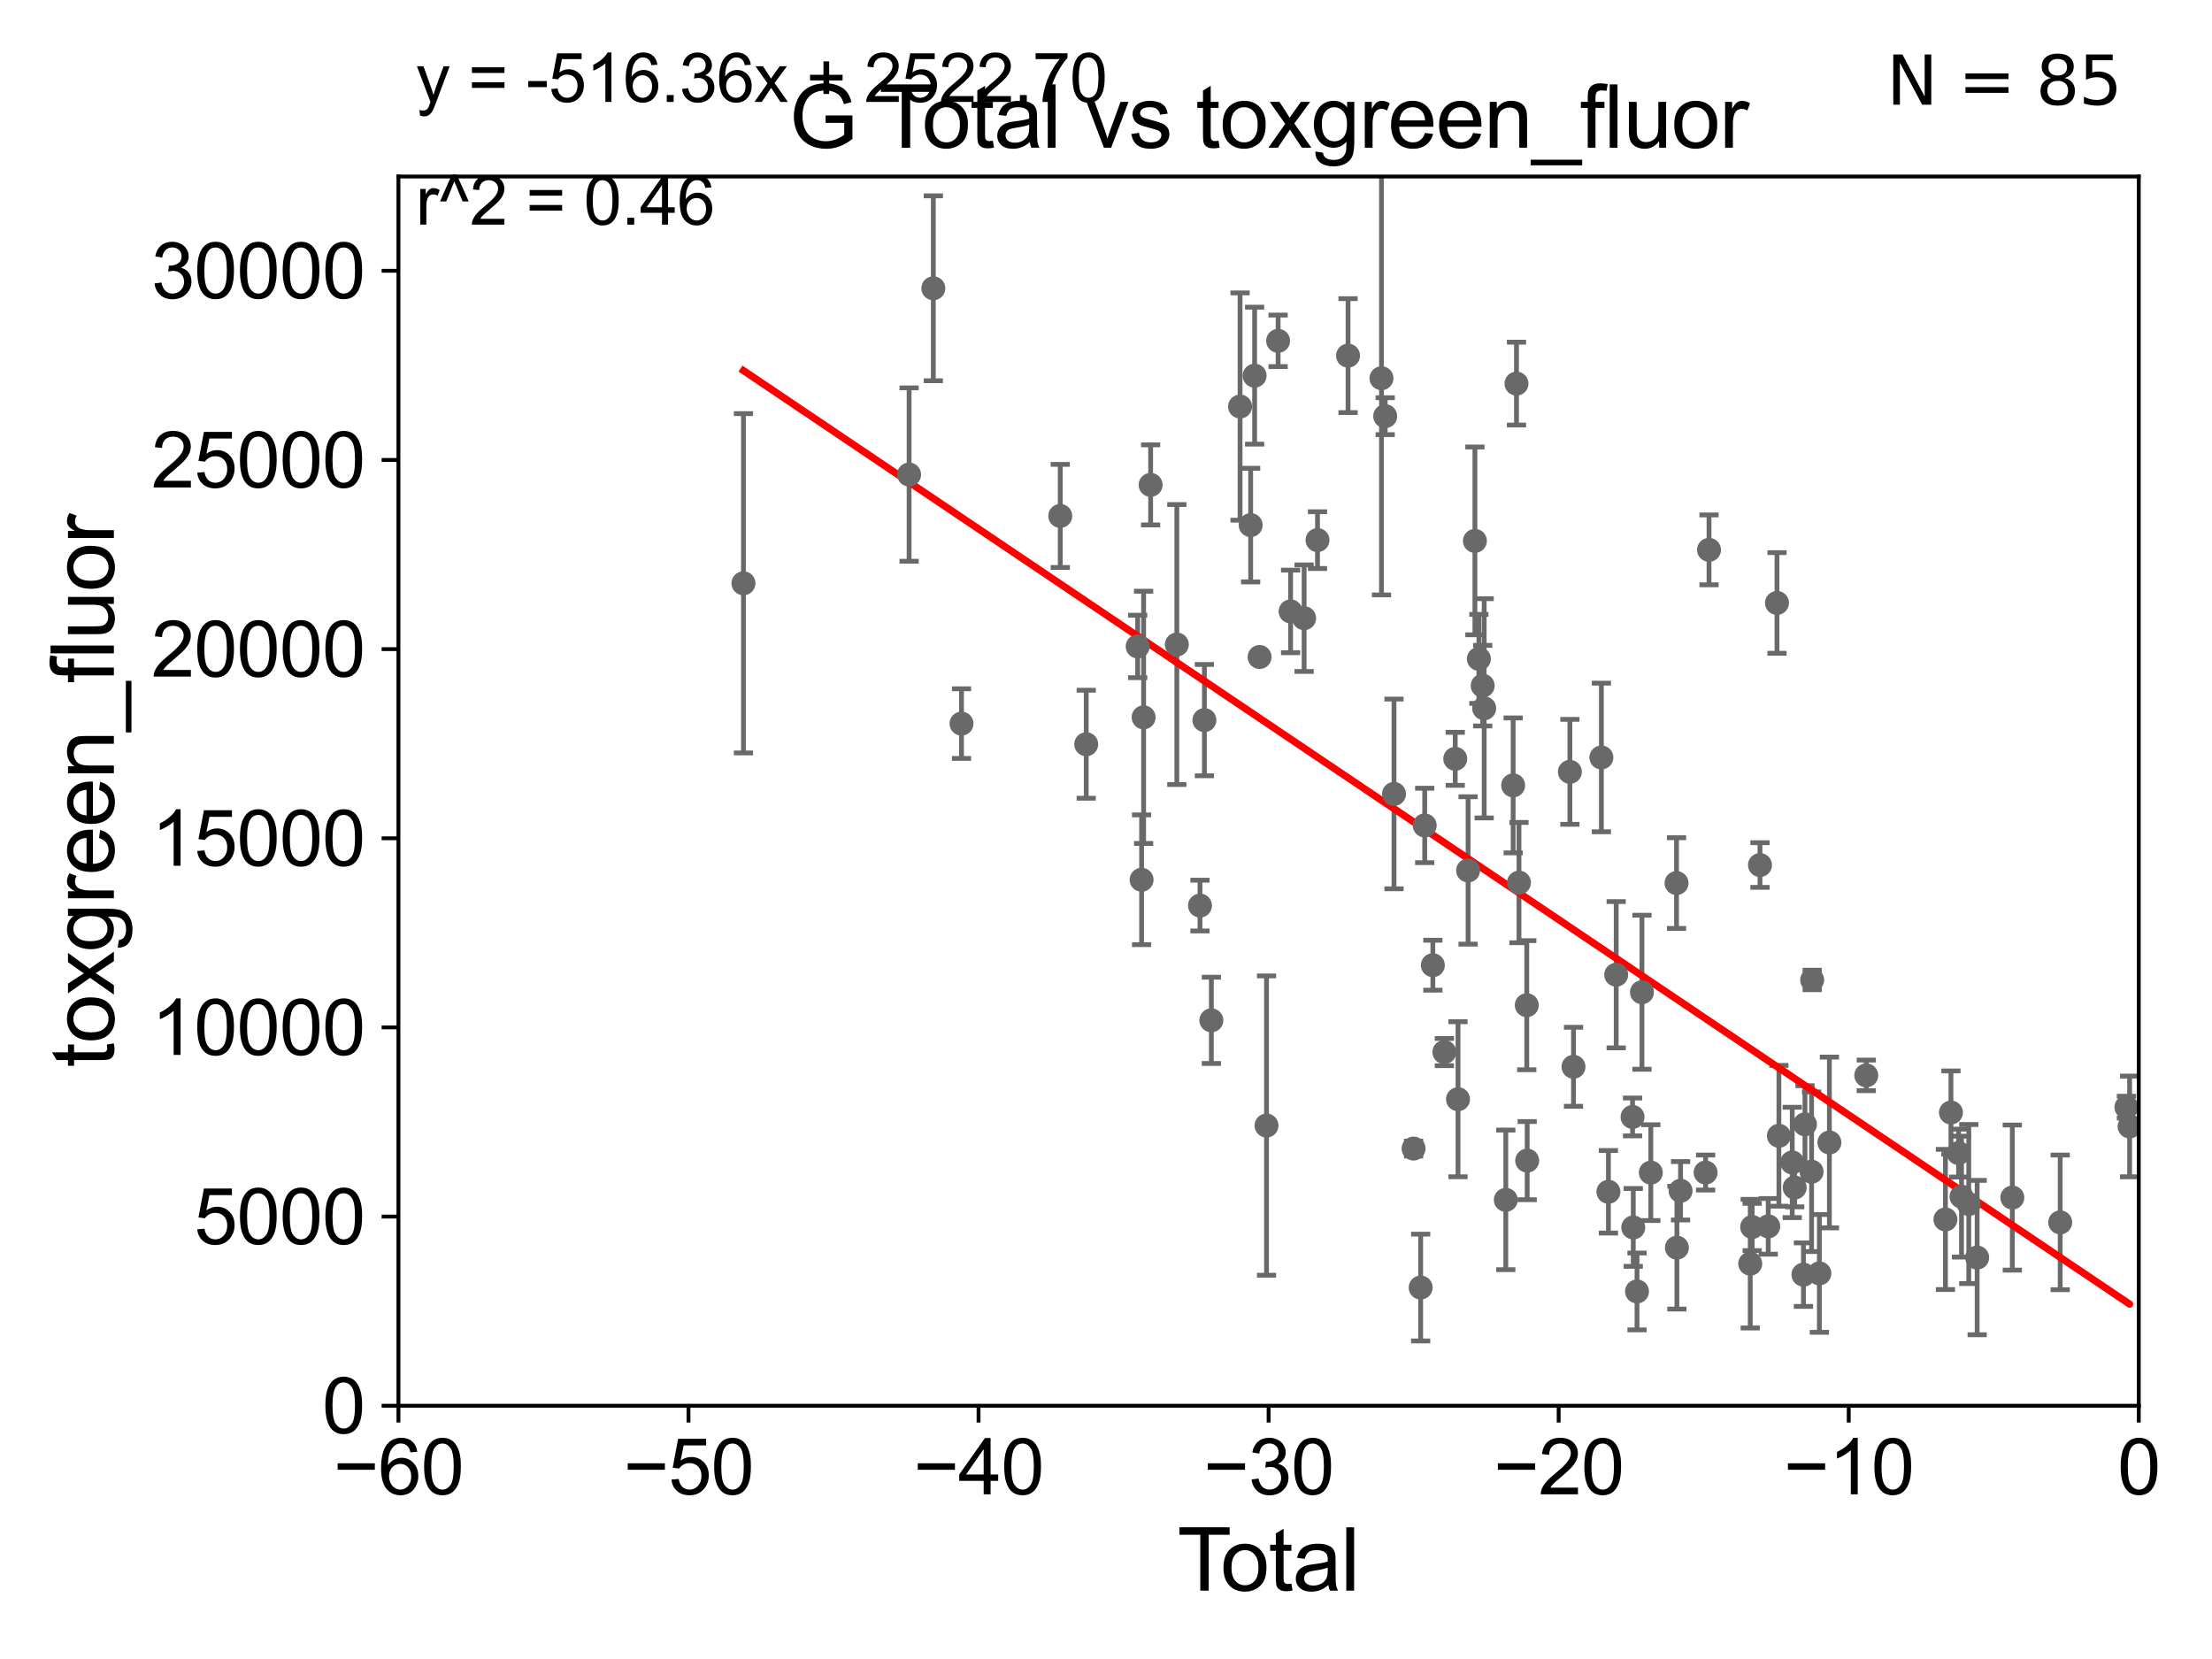 <?xml version="1.0" encoding="utf-8" standalone="no"?>
<!DOCTYPE svg PUBLIC "-//W3C//DTD SVG 1.1//EN"
  "http://www.w3.org/Graphics/SVG/1.1/DTD/svg11.dtd">
<svg xmlns:xlink="http://www.w3.org/1999/xlink" width="460.8pt" height="345.6pt" viewBox="0 0 460.8 345.6" xmlns="http://www.w3.org/2000/svg" version="1.1">
 <defs>
  <style type="text/css">*{stroke-linejoin: round; stroke-linecap: butt}</style>
 </defs>
 <g id="figure_1">
  <g id="patch_1">
   <path d="M 0 345.6 
L 460.8 345.6 
L 460.8 0 
L 0 0 
z
" style="fill: #ffffff"/>
  </g>
  <g id="axes_1">
   <g id="patch_2">
    <path d="M 83 292.84 
L 445.545 292.84 
L 445.545 36.775 
L 83 36.775 
z
" style="fill: #ffffff"/>
   </g>
   <g id="PathCollection_1">
    <defs>
     <path id="mebc67d8951" d="M 0 1.118 
C 0.297 1.118 0.581 1 0.791 0.791 
C 1 0.581 1.118 0.297 1.118 0 
C 1.118 -0.297 1 -0.581 0.791 -0.791 
C 0.581 -1 0.297 -1.118 0 -1.118 
C -0.297 -1.118 -0.581 -1 -0.791 -0.791 
C -1 -0.581 -1.118 -0.297 -1.118 0 
C -1.118 0.297 -1 0.581 -0.791 0.791 
C -0.581 1 -0.297 1.118 0 1.118 
z
" style="stroke: #696969"/>
    </defs>
    <g clip-path="url(#p2e764506a9)">
     <use xlink:href="#mebc67d8951" x="154.873" y="121.509" style="fill: #696969; stroke: #696969"/>
     <use xlink:href="#mebc67d8951" x="355.309" y="244.261" style="fill: #696969; stroke: #696969"/>
     <use xlink:href="#mebc67d8951" x="350.088" y="248.062" style="fill: #696969; stroke: #696969"/>
     <use xlink:href="#mebc67d8951" x="349.329" y="259.913" style="fill: #696969; stroke: #696969"/>
     <use xlink:href="#mebc67d8951" x="349.252" y="183.96" style="fill: #696969; stroke: #696969"/>
     <use xlink:href="#mebc67d8951" x="343.896" y="244.277" style="fill: #696969; stroke: #696969"/>
     <use xlink:href="#mebc67d8951" x="342.05" y="206.701" style="fill: #696969; stroke: #696969"/>
     <use xlink:href="#mebc67d8951" x="341.019" y="269.033" style="fill: #696969; stroke: #696969"/>
     <use xlink:href="#mebc67d8951" x="340.24" y="255.698" style="fill: #696969; stroke: #696969"/>
     <use xlink:href="#mebc67d8951" x="340.09" y="232.681" style="fill: #696969; stroke: #696969"/>
     <use xlink:href="#mebc67d8951" x="336.683" y="203.052" style="fill: #696969; stroke: #696969"/>
     <use xlink:href="#mebc67d8951" x="335.063" y="248.27" style="fill: #696969; stroke: #696969"/>
     <use xlink:href="#mebc67d8951" x="333.598" y="157.795" style="fill: #696969; stroke: #696969"/>
     <use xlink:href="#mebc67d8951" x="327.789" y="222.232" style="fill: #696969; stroke: #696969"/>
     <use xlink:href="#mebc67d8951" x="327.036" y="160.788" style="fill: #696969; stroke: #696969"/>
     <use xlink:href="#mebc67d8951" x="318.142" y="241.779" style="fill: #696969; stroke: #696969"/>
     <use xlink:href="#mebc67d8951" x="318.056" y="209.4" style="fill: #696969; stroke: #696969"/>
     <use xlink:href="#mebc67d8951" x="316.431" y="183.863" style="fill: #696969; stroke: #696969"/>
     <use xlink:href="#mebc67d8951" x="315.913" y="79.913" style="fill: #696969; stroke: #696969"/>
     <use xlink:href="#mebc67d8951" x="442.975" y="230.647" style="fill: #696969; stroke: #696969"/>
     <use xlink:href="#mebc67d8951" x="356.019" y="114.543" style="fill: #696969; stroke: #696969"/>
     <use xlink:href="#mebc67d8951" x="364.606" y="263.244" style="fill: #696969; stroke: #696969"/>
     <use xlink:href="#mebc67d8951" x="365.01" y="255.603" style="fill: #696969; stroke: #696969"/>
     <use xlink:href="#mebc67d8951" x="366.636" y="180.204" style="fill: #696969; stroke: #696969"/>
     <use xlink:href="#mebc67d8951" x="429.177" y="254.644" style="fill: #696969; stroke: #696969"/>
     <use xlink:href="#mebc67d8951" x="419.202" y="249.474" style="fill: #696969; stroke: #696969"/>
     <use xlink:href="#mebc67d8951" x="411.879" y="261.975" style="fill: #696969; stroke: #696969"/>
     <use xlink:href="#mebc67d8951" x="410.132" y="250.824" style="fill: #696969; stroke: #696969"/>
     <use xlink:href="#mebc67d8951" x="408.615" y="249.277" style="fill: #696969; stroke: #696969"/>
     <use xlink:href="#mebc67d8951" x="408.008" y="240.209" style="fill: #696969; stroke: #696969"/>
     <use xlink:href="#mebc67d8951" x="406.419" y="231.758" style="fill: #696969; stroke: #696969"/>
     <use xlink:href="#mebc67d8951" x="405.272" y="254.037" style="fill: #696969; stroke: #696969"/>
     <use xlink:href="#mebc67d8951" x="388.778" y="224.022" style="fill: #696969; stroke: #696969"/>
     <use xlink:href="#mebc67d8951" x="313.686" y="249.953" style="fill: #696969; stroke: #696969"/>
     <use xlink:href="#mebc67d8951" x="381.098" y="238" style="fill: #696969; stroke: #696969"/>
     <use xlink:href="#mebc67d8951" x="377.509" y="204.143" style="fill: #696969; stroke: #696969"/>
     <use xlink:href="#mebc67d8951" x="377.386" y="244.096" style="fill: #696969; stroke: #696969"/>
     <use xlink:href="#mebc67d8951" x="376.009" y="234.218" style="fill: #696969; stroke: #696969"/>
     <use xlink:href="#mebc67d8951" x="375.69" y="265.53" style="fill: #696969; stroke: #696969"/>
     <use xlink:href="#mebc67d8951" x="373.869" y="247.386" style="fill: #696969; stroke: #696969"/>
     <use xlink:href="#mebc67d8951" x="373.355" y="242.157" style="fill: #696969; stroke: #696969"/>
     <use xlink:href="#mebc67d8951" x="370.578" y="236.609" style="fill: #696969; stroke: #696969"/>
     <use xlink:href="#mebc67d8951" x="370.181" y="125.604" style="fill: #696969; stroke: #696969"/>
     <use xlink:href="#mebc67d8951" x="368.355" y="255.473" style="fill: #696969; stroke: #696969"/>
     <use xlink:href="#mebc67d8951" x="379.008" y="265.272" style="fill: #696969; stroke: #696969"/>
     <use xlink:href="#mebc67d8951" x="309.182" y="147.554" style="fill: #696969; stroke: #696969"/>
     <use xlink:href="#mebc67d8951" x="315.218" y="163.613" style="fill: #696969; stroke: #696969"/>
     <use xlink:href="#mebc67d8951" x="308.079" y="137.254" style="fill: #696969; stroke: #696969"/>
     <use xlink:href="#mebc67d8951" x="262.395" y="136.865" style="fill: #696969; stroke: #696969"/>
     <use xlink:href="#mebc67d8951" x="308.872" y="142.84" style="fill: #696969; stroke: #696969"/>
     <use xlink:href="#mebc67d8951" x="260.537" y="109.389" style="fill: #696969; stroke: #696969"/>
     <use xlink:href="#mebc67d8951" x="258.33" y="84.686" style="fill: #696969; stroke: #696969"/>
     <use xlink:href="#mebc67d8951" x="252.348" y="212.554" style="fill: #696969; stroke: #696969"/>
     <use xlink:href="#mebc67d8951" x="250.898" y="150.011" style="fill: #696969; stroke: #696969"/>
     <use xlink:href="#mebc67d8951" x="249.98" y="188.648" style="fill: #696969; stroke: #696969"/>
     <use xlink:href="#mebc67d8951" x="245.156" y="134.265" style="fill: #696969; stroke: #696969"/>
     <use xlink:href="#mebc67d8951" x="239.696" y="101.009" style="fill: #696969; stroke: #696969"/>
     <use xlink:href="#mebc67d8951" x="238.237" y="149.433" style="fill: #696969; stroke: #696969"/>
     <use xlink:href="#mebc67d8951" x="237.815" y="183.272" style="fill: #696969; stroke: #696969"/>
     <use xlink:href="#mebc67d8951" x="237.001" y="134.669" style="fill: #696969; stroke: #696969"/>
     <use xlink:href="#mebc67d8951" x="226.281" y="155.039" style="fill: #696969; stroke: #696969"/>
     <use xlink:href="#mebc67d8951" x="220.872" y="107.477" style="fill: #696969; stroke: #696969"/>
     <use xlink:href="#mebc67d8951" x="200.3" y="150.741" style="fill: #696969; stroke: #696969"/>
     <use xlink:href="#mebc67d8951" x="194.429" y="60.054" style="fill: #696969; stroke: #696969"/>
     <use xlink:href="#mebc67d8951" x="189.381" y="98.854" style="fill: #696969; stroke: #696969"/>
     <use xlink:href="#mebc67d8951" x="263.84" y="234.475" style="fill: #696969; stroke: #696969"/>
     <use xlink:href="#mebc67d8951" x="266.256" y="71.003" style="fill: #696969; stroke: #696969"/>
     <use xlink:href="#mebc67d8951" x="261.36" y="78.259" style="fill: #696969; stroke: #696969"/>
     <use xlink:href="#mebc67d8951" x="271.673" y="128.779" style="fill: #696969; stroke: #696969"/>
     <use xlink:href="#mebc67d8951" x="307.251" y="112.679" style="fill: #696969; stroke: #696969"/>
     <use xlink:href="#mebc67d8951" x="305.832" y="181.333" style="fill: #696969; stroke: #696969"/>
     <use xlink:href="#mebc67d8951" x="303.731" y="228.989" style="fill: #696969; stroke: #696969"/>
     <use xlink:href="#mebc67d8951" x="303.153" y="158.076" style="fill: #696969; stroke: #696969"/>
     <use xlink:href="#mebc67d8951" x="300.887" y="219.168" style="fill: #696969; stroke: #696969"/>
     <use xlink:href="#mebc67d8951" x="298.49" y="201.071" style="fill: #696969; stroke: #696969"/>
     <use xlink:href="#mebc67d8951" x="296.793" y="171.954" style="fill: #696969; stroke: #696969"/>
     <use xlink:href="#mebc67d8951" x="295.952" y="268.22" style="fill: #696969; stroke: #696969"/>
     <use xlink:href="#mebc67d8951" x="268.854" y="127.368" style="fill: #696969; stroke: #696969"/>
     <use xlink:href="#mebc67d8951" x="290.398" y="165.387" style="fill: #696969; stroke: #696969"/>
     <use xlink:href="#mebc67d8951" x="294.475" y="239.269" style="fill: #696969; stroke: #696969"/>
     <use xlink:href="#mebc67d8951" x="443.636" y="234.659" style="fill: #696969; stroke: #696969"/>
     <use xlink:href="#mebc67d8951" x="287.789" y="78.794" style="fill: #696969; stroke: #696969"/>
     <use xlink:href="#mebc67d8951" x="280.821" y="74.086" style="fill: #696969; stroke: #696969"/>
     <use xlink:href="#mebc67d8951" x="274.459" y="112.516" style="fill: #696969; stroke: #696969"/>
     <use xlink:href="#mebc67d8951" x="288.56" y="86.698" style="fill: #696969; stroke: #696969"/>
    </g>
   </g>
   <g id="matplotlib.axis_1">
    <g id="xtick_1">
     <g id="line2d_1">
      <defs>
       <path id="m4100aa86bb" d="M 0 0 
L 0 3.5 
" style="stroke: #000000; stroke-width: 0.8"/>
      </defs>
      <g>
       <use xlink:href="#m4100aa86bb" x="83" y="292.84" style="stroke: #000000; stroke-width: 0.8"/>
      </g>
     </g>
     <g id="text_1">
      <!-- −60 -->
      <g transform="translate(69.43 311.293)scale(0.16 -0.16)">
       <defs>
        <path id="ArialMT-2212" d="M 3381 1997 
L 356 1997 
L 356 2522 
L 3381 2522 
L 3381 1997 
z
" transform="scale(0.016)"/>
        <path id="ArialMT-36" d="M 3184 3459 
L 2625 3416 
Q 2550 3747 2413 3897 
Q 2184 4138 1850 4138 
Q 1581 4138 1378 3988 
Q 1113 3794 959 3422 
Q 806 3050 800 2363 
Q 1003 2672 1297 2822 
Q 1591 2972 1913 2972 
Q 2475 2972 2870 2558 
Q 3266 2144 3266 1488 
Q 3266 1056 3080 686 
Q 2894 316 2569 119 
Q 2244 -78 1831 -78 
Q 1128 -78 684 439 
Q 241 956 241 2144 
Q 241 3472 731 4075 
Q 1159 4600 1884 4600 
Q 2425 4600 2770 4297 
Q 3116 3994 3184 3459 
z
M 888 1484 
Q 888 1194 1011 928 
Q 1134 663 1356 523 
Q 1578 384 1822 384 
Q 2178 384 2434 671 
Q 2691 959 2691 1453 
Q 2691 1928 2437 2201 
Q 2184 2475 1800 2475 
Q 1419 2475 1153 2201 
Q 888 1928 888 1484 
z
" transform="scale(0.016)"/>
        <path id="ArialMT-30" d="M 266 2259 
Q 266 3072 433 3567 
Q 600 4063 929 4331 
Q 1259 4600 1759 4600 
Q 2128 4600 2406 4451 
Q 2684 4303 2865 4023 
Q 3047 3744 3150 3342 
Q 3253 2941 3253 2259 
Q 3253 1453 3087 958 
Q 2922 463 2592 192 
Q 2263 -78 1759 -78 
Q 1097 -78 719 397 
Q 266 969 266 2259 
z
M 844 2259 
Q 844 1131 1108 757 
Q 1372 384 1759 384 
Q 2147 384 2411 759 
Q 2675 1134 2675 2259 
Q 2675 3391 2411 3762 
Q 2147 4134 1753 4134 
Q 1366 4134 1134 3806 
Q 844 3388 844 2259 
z
" transform="scale(0.016)"/>
       </defs>
       <use xlink:href="#ArialMT-2212"/>
       <use xlink:href="#ArialMT-36" x="58.398"/>
       <use xlink:href="#ArialMT-30" x="114.014"/>
      </g>
     </g>
    </g>
    <g id="xtick_2">
     <g id="line2d_2">
      <g>
       <use xlink:href="#m4100aa86bb" x="143.424" y="292.84" style="stroke: #000000; stroke-width: 0.8"/>
      </g>
     </g>
     <g id="text_2">
      <!-- −50 -->
      <g transform="translate(129.854 311.293)scale(0.16 -0.16)">
       <defs>
        <path id="ArialMT-35" d="M 266 1200 
L 856 1250 
Q 922 819 1161 601 
Q 1400 384 1738 384 
Q 2144 384 2425 690 
Q 2706 997 2706 1503 
Q 2706 1984 2436 2262 
Q 2166 2541 1728 2541 
Q 1456 2541 1237 2417 
Q 1019 2294 894 2097 
L 366 2166 
L 809 4519 
L 3088 4519 
L 3088 3981 
L 1259 3981 
L 1013 2750 
Q 1425 3038 1878 3038 
Q 2478 3038 2890 2622 
Q 3303 2206 3303 1553 
Q 3303 931 2941 478 
Q 2500 -78 1738 -78 
Q 1113 -78 717 272 
Q 322 622 266 1200 
z
" transform="scale(0.016)"/>
       </defs>
       <use xlink:href="#ArialMT-2212"/>
       <use xlink:href="#ArialMT-35" x="58.398"/>
       <use xlink:href="#ArialMT-30" x="114.014"/>
      </g>
     </g>
    </g>
    <g id="xtick_3">
     <g id="line2d_3">
      <g>
       <use xlink:href="#m4100aa86bb" x="203.848" y="292.84" style="stroke: #000000; stroke-width: 0.8"/>
      </g>
     </g>
     <g id="text_3">
      <!-- −40 -->
      <g transform="translate(190.278 311.293)scale(0.16 -0.16)">
       <defs>
        <path id="ArialMT-34" d="M 2069 0 
L 2069 1097 
L 81 1097 
L 81 1613 
L 2172 4581 
L 2631 4581 
L 2631 1613 
L 3250 1613 
L 3250 1097 
L 2631 1097 
L 2631 0 
L 2069 0 
z
M 2069 1613 
L 2069 3678 
L 634 1613 
L 2069 1613 
z
" transform="scale(0.016)"/>
       </defs>
       <use xlink:href="#ArialMT-2212"/>
       <use xlink:href="#ArialMT-34" x="58.398"/>
       <use xlink:href="#ArialMT-30" x="114.014"/>
      </g>
     </g>
    </g>
    <g id="xtick_4">
     <g id="line2d_4">
      <g>
       <use xlink:href="#m4100aa86bb" x="264.272" y="292.84" style="stroke: #000000; stroke-width: 0.8"/>
      </g>
     </g>
     <g id="text_4">
      <!-- −30 -->
      <g transform="translate(250.702 311.293)scale(0.16 -0.16)">
       <defs>
        <path id="ArialMT-33" d="M 269 1209 
L 831 1284 
Q 928 806 1161 595 
Q 1394 384 1728 384 
Q 2125 384 2398 659 
Q 2672 934 2672 1341 
Q 2672 1728 2419 1979 
Q 2166 2231 1775 2231 
Q 1616 2231 1378 2169 
L 1441 2663 
Q 1497 2656 1531 2656 
Q 1891 2656 2178 2843 
Q 2466 3031 2466 3422 
Q 2466 3731 2256 3934 
Q 2047 4138 1716 4138 
Q 1388 4138 1169 3931 
Q 950 3725 888 3313 
L 325 3413 
Q 428 3978 793 4289 
Q 1159 4600 1703 4600 
Q 2078 4600 2393 4439 
Q 2709 4278 2876 4000 
Q 3044 3722 3044 3409 
Q 3044 3113 2884 2869 
Q 2725 2625 2413 2481 
Q 2819 2388 3044 2092 
Q 3269 1797 3269 1353 
Q 3269 753 2831 336 
Q 2394 -81 1725 -81 
Q 1122 -81 723 278 
Q 325 638 269 1209 
z
" transform="scale(0.016)"/>
       </defs>
       <use xlink:href="#ArialMT-2212"/>
       <use xlink:href="#ArialMT-33" x="58.398"/>
       <use xlink:href="#ArialMT-30" x="114.014"/>
      </g>
     </g>
    </g>
    <g id="xtick_5">
     <g id="line2d_5">
      <g>
       <use xlink:href="#m4100aa86bb" x="324.697" y="292.84" style="stroke: #000000; stroke-width: 0.8"/>
      </g>
     </g>
     <g id="text_5">
      <!-- −20 -->
      <g transform="translate(311.127 311.293)scale(0.16 -0.16)">
       <defs>
        <path id="ArialMT-32" d="M 3222 541 
L 3222 0 
L 194 0 
Q 188 203 259 391 
Q 375 700 629 1000 
Q 884 1300 1366 1694 
Q 2113 2306 2375 2664 
Q 2638 3022 2638 3341 
Q 2638 3675 2398 3904 
Q 2159 4134 1775 4134 
Q 1369 4134 1125 3890 
Q 881 3647 878 3216 
L 300 3275 
Q 359 3922 746 4261 
Q 1134 4600 1788 4600 
Q 2447 4600 2831 4234 
Q 3216 3869 3216 3328 
Q 3216 3053 3103 2787 
Q 2991 2522 2730 2228 
Q 2469 1934 1863 1422 
Q 1356 997 1212 845 
Q 1069 694 975 541 
L 3222 541 
z
" transform="scale(0.016)"/>
       </defs>
       <use xlink:href="#ArialMT-2212"/>
       <use xlink:href="#ArialMT-32" x="58.398"/>
       <use xlink:href="#ArialMT-30" x="114.014"/>
      </g>
     </g>
    </g>
    <g id="xtick_6">
     <g id="line2d_6">
      <g>
       <use xlink:href="#m4100aa86bb" x="385.121" y="292.84" style="stroke: #000000; stroke-width: 0.8"/>
      </g>
     </g>
     <g id="text_6">
      <!-- −10 -->
      <g transform="translate(371.551 311.293)scale(0.16 -0.16)">
       <defs>
        <path id="ArialMT-31" d="M 2384 0 
L 1822 0 
L 1822 3584 
Q 1619 3391 1289 3197 
Q 959 3003 697 2906 
L 697 3450 
Q 1169 3672 1522 3987 
Q 1875 4303 2022 4600 
L 2384 4600 
L 2384 0 
z
" transform="scale(0.016)"/>
       </defs>
       <use xlink:href="#ArialMT-2212"/>
       <use xlink:href="#ArialMT-31" x="58.398"/>
       <use xlink:href="#ArialMT-30" x="114.014"/>
      </g>
     </g>
    </g>
    <g id="xtick_7">
     <g id="line2d_7">
      <g>
       <use xlink:href="#m4100aa86bb" x="445.545" y="292.84" style="stroke: #000000; stroke-width: 0.8"/>
      </g>
     </g>
     <g id="text_7">
      <!-- 0 -->
      <g transform="translate(441.096 311.293)scale(0.16 -0.16)">
       <use xlink:href="#ArialMT-30"/>
      </g>
     </g>
    </g>
    <g id="text_8">
     <!-- Total -->
     <g transform="translate(245.267 331.357)scale(0.18 -0.18)">
      <defs>
       <path id="ArialMT-54" d="M 1659 0 
L 1659 4041 
L 150 4041 
L 150 4581 
L 3781 4581 
L 3781 4041 
L 2266 4041 
L 2266 0 
L 1659 0 
z
" transform="scale(0.016)"/>
       <path id="ArialMT-6f" d="M 213 1659 
Q 213 2581 725 3025 
Q 1153 3394 1769 3394 
Q 2453 3394 2887 2945 
Q 3322 2497 3322 1706 
Q 3322 1066 3130 698 
Q 2938 331 2570 128 
Q 2203 -75 1769 -75 
Q 1072 -75 642 372 
Q 213 819 213 1659 
z
M 791 1659 
Q 791 1022 1069 705 
Q 1347 388 1769 388 
Q 2188 388 2466 706 
Q 2744 1025 2744 1678 
Q 2744 2294 2464 2611 
Q 2184 2928 1769 2928 
Q 1347 2928 1069 2612 
Q 791 2297 791 1659 
z
" transform="scale(0.016)"/>
       <path id="ArialMT-74" d="M 1650 503 
L 1731 6 
Q 1494 -44 1306 -44 
Q 1000 -44 831 53 
Q 663 150 594 308 
Q 525 466 525 972 
L 525 2881 
L 113 2881 
L 113 3319 
L 525 3319 
L 525 4141 
L 1084 4478 
L 1084 3319 
L 1650 3319 
L 1650 2881 
L 1084 2881 
L 1084 941 
Q 1084 700 1114 631 
Q 1144 563 1211 522 
Q 1278 481 1403 481 
Q 1497 481 1650 503 
z
" transform="scale(0.016)"/>
       <path id="ArialMT-61" d="M 2588 409 
Q 2275 144 1986 34 
Q 1697 -75 1366 -75 
Q 819 -75 525 192 
Q 231 459 231 875 
Q 231 1119 342 1320 
Q 453 1522 633 1644 
Q 813 1766 1038 1828 
Q 1203 1872 1538 1913 
Q 2219 1994 2541 2106 
Q 2544 2222 2544 2253 
Q 2544 2597 2384 2738 
Q 2169 2928 1744 2928 
Q 1347 2928 1158 2789 
Q 969 2650 878 2297 
L 328 2372 
Q 403 2725 575 2942 
Q 747 3159 1072 3276 
Q 1397 3394 1825 3394 
Q 2250 3394 2515 3294 
Q 2781 3194 2906 3042 
Q 3031 2891 3081 2659 
Q 3109 2516 3109 2141 
L 3109 1391 
Q 3109 606 3145 398 
Q 3181 191 3288 0 
L 2700 0 
Q 2613 175 2588 409 
z
M 2541 1666 
Q 2234 1541 1622 1453 
Q 1275 1403 1131 1340 
Q 988 1278 909 1158 
Q 831 1038 831 891 
Q 831 666 1001 516 
Q 1172 366 1500 366 
Q 1825 366 2078 508 
Q 2331 650 2450 897 
Q 2541 1088 2541 1459 
L 2541 1666 
z
" transform="scale(0.016)"/>
       <path id="ArialMT-6c" d="M 409 0 
L 409 4581 
L 972 4581 
L 972 0 
L 409 0 
z
" transform="scale(0.016)"/>
      </defs>
      <use xlink:href="#ArialMT-54"/>
      <use xlink:href="#ArialMT-6f" x="49.959"/>
      <use xlink:href="#ArialMT-74" x="105.574"/>
      <use xlink:href="#ArialMT-61" x="133.357"/>
      <use xlink:href="#ArialMT-6c" x="188.973"/>
     </g>
    </g>
   </g>
   <g id="matplotlib.axis_2">
    <g id="ytick_1">
     <g id="line2d_8">
      <defs>
       <path id="m583c2495a7" d="M 0 0 
L -3.5 0 
" style="stroke: #000000; stroke-width: 0.8"/>
      </defs>
      <g>
       <use xlink:href="#m583c2495a7" x="83" y="292.84" style="stroke: #000000; stroke-width: 0.8"/>
      </g>
     </g>
     <g id="text_9">
      <!-- 0 -->
      <g transform="translate(67.103 298.566)scale(0.16 -0.16)">
       <use xlink:href="#ArialMT-30"/>
      </g>
     </g>
    </g>
    <g id="ytick_2">
     <g id="line2d_9">
      <g>
       <use xlink:href="#m583c2495a7" x="83" y="253.435" style="stroke: #000000; stroke-width: 0.8"/>
      </g>
     </g>
     <g id="text_10">
      <!-- 5000 -->
      <g transform="translate(40.41 259.162)scale(0.16 -0.16)">
       <use xlink:href="#ArialMT-35"/>
       <use xlink:href="#ArialMT-30" x="55.615"/>
       <use xlink:href="#ArialMT-30" x="111.23"/>
       <use xlink:href="#ArialMT-30" x="166.846"/>
      </g>
     </g>
    </g>
    <g id="ytick_3">
     <g id="line2d_10">
      <g>
       <use xlink:href="#m583c2495a7" x="83" y="214.031" style="stroke: #000000; stroke-width: 0.8"/>
      </g>
     </g>
     <g id="text_11">
      <!-- 10000 -->
      <g transform="translate(31.512 219.757)scale(0.16 -0.16)">
       <use xlink:href="#ArialMT-31"/>
       <use xlink:href="#ArialMT-30" x="55.615"/>
       <use xlink:href="#ArialMT-30" x="111.23"/>
       <use xlink:href="#ArialMT-30" x="166.846"/>
       <use xlink:href="#ArialMT-30" x="222.461"/>
      </g>
     </g>
    </g>
    <g id="ytick_4">
     <g id="line2d_11">
      <g>
       <use xlink:href="#m583c2495a7" x="83" y="174.626" style="stroke: #000000; stroke-width: 0.8"/>
      </g>
     </g>
     <g id="text_12">
      <!-- 15000 -->
      <g transform="translate(31.512 180.352)scale(0.16 -0.16)">
       <use xlink:href="#ArialMT-31"/>
       <use xlink:href="#ArialMT-35" x="55.615"/>
       <use xlink:href="#ArialMT-30" x="111.23"/>
       <use xlink:href="#ArialMT-30" x="166.846"/>
       <use xlink:href="#ArialMT-30" x="222.461"/>
      </g>
     </g>
    </g>
    <g id="ytick_5">
     <g id="line2d_12">
      <g>
       <use xlink:href="#m583c2495a7" x="83" y="135.221" style="stroke: #000000; stroke-width: 0.8"/>
      </g>
     </g>
     <g id="text_13">
      <!-- 20000 -->
      <g transform="translate(31.512 140.948)scale(0.16 -0.16)">
       <use xlink:href="#ArialMT-32"/>
       <use xlink:href="#ArialMT-30" x="55.615"/>
       <use xlink:href="#ArialMT-30" x="111.23"/>
       <use xlink:href="#ArialMT-30" x="166.846"/>
       <use xlink:href="#ArialMT-30" x="222.461"/>
      </g>
     </g>
    </g>
    <g id="ytick_6">
     <g id="line2d_13">
      <g>
       <use xlink:href="#m583c2495a7" x="83" y="95.817" style="stroke: #000000; stroke-width: 0.8"/>
      </g>
     </g>
     <g id="text_14">
      <!-- 25000 -->
      <g transform="translate(31.512 101.543)scale(0.16 -0.16)">
       <use xlink:href="#ArialMT-32"/>
       <use xlink:href="#ArialMT-35" x="55.615"/>
       <use xlink:href="#ArialMT-30" x="111.23"/>
       <use xlink:href="#ArialMT-30" x="166.846"/>
       <use xlink:href="#ArialMT-30" x="222.461"/>
      </g>
     </g>
    </g>
    <g id="ytick_7">
     <g id="line2d_14">
      <g>
       <use xlink:href="#m583c2495a7" x="83" y="56.412" style="stroke: #000000; stroke-width: 0.8"/>
      </g>
     </g>
     <g id="text_15">
      <!-- 30000 -->
      <g transform="translate(31.512 62.138)scale(0.16 -0.16)">
       <use xlink:href="#ArialMT-33"/>
       <use xlink:href="#ArialMT-30" x="55.615"/>
       <use xlink:href="#ArialMT-30" x="111.23"/>
       <use xlink:href="#ArialMT-30" x="166.846"/>
       <use xlink:href="#ArialMT-30" x="222.461"/>
      </g>
     </g>
    </g>
    <g id="text_16">
     <!-- toxgreen_fluor -->
     <g transform="translate(23.724 222.34)rotate(-90)scale(0.18 -0.18)">
      <defs>
       <path id="ArialMT-78" d="M 47 0 
L 1259 1725 
L 138 3319 
L 841 3319 
L 1350 2541 
Q 1494 2319 1581 2169 
Q 1719 2375 1834 2534 
L 2394 3319 
L 3066 3319 
L 1919 1756 
L 3153 0 
L 2463 0 
L 1781 1031 
L 1600 1309 
L 728 0 
L 47 0 
z
" transform="scale(0.016)"/>
       <path id="ArialMT-67" d="M 319 -275 
L 866 -356 
Q 900 -609 1056 -725 
Q 1266 -881 1628 -881 
Q 2019 -881 2231 -725 
Q 2444 -569 2519 -288 
Q 2563 -116 2559 434 
Q 2191 0 1641 0 
Q 956 0 581 494 
Q 206 988 206 1678 
Q 206 2153 378 2554 
Q 550 2956 876 3175 
Q 1203 3394 1644 3394 
Q 2231 3394 2613 2919 
L 2613 3319 
L 3131 3319 
L 3131 450 
Q 3131 -325 2973 -648 
Q 2816 -972 2473 -1159 
Q 2131 -1347 1631 -1347 
Q 1038 -1347 672 -1080 
Q 306 -813 319 -275 
z
M 784 1719 
Q 784 1066 1043 766 
Q 1303 466 1694 466 
Q 2081 466 2343 764 
Q 2606 1063 2606 1700 
Q 2606 2309 2336 2618 
Q 2066 2928 1684 2928 
Q 1309 2928 1046 2623 
Q 784 2319 784 1719 
z
" transform="scale(0.016)"/>
       <path id="ArialMT-72" d="M 416 0 
L 416 3319 
L 922 3319 
L 922 2816 
Q 1116 3169 1280 3281 
Q 1444 3394 1641 3394 
Q 1925 3394 2219 3213 
L 2025 2691 
Q 1819 2813 1613 2813 
Q 1428 2813 1281 2702 
Q 1134 2591 1072 2394 
Q 978 2094 978 1738 
L 978 0 
L 416 0 
z
" transform="scale(0.016)"/>
       <path id="ArialMT-65" d="M 2694 1069 
L 3275 997 
Q 3138 488 2766 206 
Q 2394 -75 1816 -75 
Q 1088 -75 661 373 
Q 234 822 234 1631 
Q 234 2469 665 2931 
Q 1097 3394 1784 3394 
Q 2450 3394 2872 2941 
Q 3294 2488 3294 1666 
Q 3294 1616 3291 1516 
L 816 1516 
Q 847 969 1125 678 
Q 1403 388 1819 388 
Q 2128 388 2347 550 
Q 2566 713 2694 1069 
z
M 847 1978 
L 2700 1978 
Q 2663 2397 2488 2606 
Q 2219 2931 1791 2931 
Q 1403 2931 1139 2672 
Q 875 2413 847 1978 
z
" transform="scale(0.016)"/>
       <path id="ArialMT-6e" d="M 422 0 
L 422 3319 
L 928 3319 
L 928 2847 
Q 1294 3394 1984 3394 
Q 2284 3394 2536 3286 
Q 2788 3178 2913 3003 
Q 3038 2828 3088 2588 
Q 3119 2431 3119 2041 
L 3119 0 
L 2556 0 
L 2556 2019 
Q 2556 2363 2490 2533 
Q 2425 2703 2258 2804 
Q 2091 2906 1866 2906 
Q 1506 2906 1245 2678 
Q 984 2450 984 1813 
L 984 0 
L 422 0 
z
" transform="scale(0.016)"/>
       <path id="ArialMT-5f" d="M -97 -1272 
L -97 -866 
L 3631 -866 
L 3631 -1272 
L -97 -1272 
z
" transform="scale(0.016)"/>
       <path id="ArialMT-66" d="M 556 0 
L 556 2881 
L 59 2881 
L 59 3319 
L 556 3319 
L 556 3672 
Q 556 4006 616 4169 
Q 697 4388 901 4523 
Q 1106 4659 1475 4659 
Q 1713 4659 2000 4603 
L 1916 4113 
Q 1741 4144 1584 4144 
Q 1328 4144 1222 4034 
Q 1116 3925 1116 3625 
L 1116 3319 
L 1763 3319 
L 1763 2881 
L 1116 2881 
L 1116 0 
L 556 0 
z
" transform="scale(0.016)"/>
       <path id="ArialMT-75" d="M 2597 0 
L 2597 488 
Q 2209 -75 1544 -75 
Q 1250 -75 995 37 
Q 741 150 617 320 
Q 494 491 444 738 
Q 409 903 409 1263 
L 409 3319 
L 972 3319 
L 972 1478 
Q 972 1038 1006 884 
Q 1059 663 1231 536 
Q 1403 409 1656 409 
Q 1909 409 2131 539 
Q 2353 669 2445 892 
Q 2538 1116 2538 1541 
L 2538 3319 
L 3100 3319 
L 3100 0 
L 2597 0 
z
" transform="scale(0.016)"/>
      </defs>
      <use xlink:href="#ArialMT-74"/>
      <use xlink:href="#ArialMT-6f" x="27.783"/>
      <use xlink:href="#ArialMT-78" x="83.398"/>
      <use xlink:href="#ArialMT-67" x="133.398"/>
      <use xlink:href="#ArialMT-72" x="189.014"/>
      <use xlink:href="#ArialMT-65" x="222.314"/>
      <use xlink:href="#ArialMT-65" x="277.93"/>
      <use xlink:href="#ArialMT-6e" x="333.545"/>
      <use xlink:href="#ArialMT-5f" x="389.16"/>
      <use xlink:href="#ArialMT-66" x="444.775"/>
      <use xlink:href="#ArialMT-6c" x="472.559"/>
      <use xlink:href="#ArialMT-75" x="494.775"/>
      <use xlink:href="#ArialMT-6f" x="550.391"/>
      <use xlink:href="#ArialMT-72" x="606.006"/>
     </g>
    </g>
   </g>
   <g id="LineCollection_1">
    <path d="M 154.873 156.853 
L 154.873 86.165 
" clip-path="url(#p2e764506a9)" style="fill: none; stroke: #696969"/>
    <path d="M 355.309 247.901 
L 355.309 240.621 
" clip-path="url(#p2e764506a9)" style="fill: none; stroke: #696969"/>
    <path d="M 350.088 254.149 
L 350.088 241.976 
" clip-path="url(#p2e764506a9)" style="fill: none; stroke: #696969"/>
    <path d="M 349.329 272.705 
L 349.329 247.12 
" clip-path="url(#p2e764506a9)" style="fill: none; stroke: #696969"/>
    <path d="M 349.252 193.404 
L 349.252 174.516 
" clip-path="url(#p2e764506a9)" style="fill: none; stroke: #696969"/>
    <path d="M 343.896 254.255 
L 343.896 234.299 
" clip-path="url(#p2e764506a9)" style="fill: none; stroke: #696969"/>
    <path d="M 342.05 222.743 
L 342.05 190.658 
" clip-path="url(#p2e764506a9)" style="fill: none; stroke: #696969"/>
    <path d="M 341.019 277.041 
L 341.019 261.025 
" clip-path="url(#p2e764506a9)" style="fill: none; stroke: #696969"/>
    <path d="M 340.24 263.806 
L 340.24 247.59 
" clip-path="url(#p2e764506a9)" style="fill: none; stroke: #696969"/>
    <path d="M 340.09 236.627 
L 340.09 228.734 
" clip-path="url(#p2e764506a9)" style="fill: none; stroke: #696969"/>
    <path d="M 336.683 218.291 
L 336.683 187.812 
" clip-path="url(#p2e764506a9)" style="fill: none; stroke: #696969"/>
    <path d="M 335.063 256.868 
L 335.063 239.671 
" clip-path="url(#p2e764506a9)" style="fill: none; stroke: #696969"/>
    <path d="M 333.598 173.272 
L 333.598 142.317 
" clip-path="url(#p2e764506a9)" style="fill: none; stroke: #696969"/>
    <path d="M 327.789 230.461 
L 327.789 214.002 
" clip-path="url(#p2e764506a9)" style="fill: none; stroke: #696969"/>
    <path d="M 327.036 171.716 
L 327.036 149.86 
" clip-path="url(#p2e764506a9)" style="fill: none; stroke: #696969"/>
    <path d="M 318.142 249.921 
L 318.142 233.637 
" clip-path="url(#p2e764506a9)" style="fill: none; stroke: #696969"/>
    <path d="M 318.056 222.85 
L 318.056 195.951 
" clip-path="url(#p2e764506a9)" style="fill: none; stroke: #696969"/>
    <path d="M 316.431 196.395 
L 316.431 171.332 
" clip-path="url(#p2e764506a9)" style="fill: none; stroke: #696969"/>
    <path d="M 315.913 88.543 
L 315.913 71.283 
" clip-path="url(#p2e764506a9)" style="fill: none; stroke: #696969"/>
    <path d="M 442.975 232.928 
L 442.975 228.365 
" clip-path="url(#p2e764506a9)" style="fill: none; stroke: #696969"/>
    <path d="M 356.019 121.822 
L 356.019 107.264 
" clip-path="url(#p2e764506a9)" style="fill: none; stroke: #696969"/>
    <path d="M 364.606 276.639 
L 364.606 249.848 
" clip-path="url(#p2e764506a9)" style="fill: none; stroke: #696969"/>
    <path d="M 365.01 260.527 
L 365.01 250.679 
" clip-path="url(#p2e764506a9)" style="fill: none; stroke: #696969"/>
    <path d="M 366.636 184.856 
L 366.636 175.551 
" clip-path="url(#p2e764506a9)" style="fill: none; stroke: #696969"/>
    <path d="M 429.177 268.669 
L 429.177 240.618 
" clip-path="url(#p2e764506a9)" style="fill: none; stroke: #696969"/>
    <path d="M 419.202 264.585 
L 419.202 234.362 
" clip-path="url(#p2e764506a9)" style="fill: none; stroke: #696969"/>
    <path d="M 411.879 278.053 
L 411.879 245.896 
" clip-path="url(#p2e764506a9)" style="fill: none; stroke: #696969"/>
    <path d="M 410.132 267.388 
L 410.132 234.26 
" clip-path="url(#p2e764506a9)" style="fill: none; stroke: #696969"/>
    <path d="M 408.615 261.868 
L 408.615 236.686 
" clip-path="url(#p2e764506a9)" style="fill: none; stroke: #696969"/>
    <path d="M 408.008 245.196 
L 408.008 235.223 
" clip-path="url(#p2e764506a9)" style="fill: none; stroke: #696969"/>
    <path d="M 406.419 240.424 
L 406.419 223.092 
" clip-path="url(#p2e764506a9)" style="fill: none; stroke: #696969"/>
    <path d="M 405.272 268.638 
L 405.272 239.436 
" clip-path="url(#p2e764506a9)" style="fill: none; stroke: #696969"/>
    <path d="M 388.778 227.21 
L 388.778 220.833 
" clip-path="url(#p2e764506a9)" style="fill: none; stroke: #696969"/>
    <path d="M 313.686 264.492 
L 313.686 235.413 
" clip-path="url(#p2e764506a9)" style="fill: none; stroke: #696969"/>
    <path d="M 381.098 255.789 
L 381.098 220.212 
" clip-path="url(#p2e764506a9)" style="fill: none; stroke: #696969"/>
    <path d="M 377.509 206.174 
L 377.509 202.111 
" clip-path="url(#p2e764506a9)" style="fill: none; stroke: #696969"/>
    <path d="M 377.386 260.72 
L 377.386 227.471 
" clip-path="url(#p2e764506a9)" style="fill: none; stroke: #696969"/>
    <path d="M 376.009 242.263 
L 376.009 226.173 
" clip-path="url(#p2e764506a9)" style="fill: none; stroke: #696969"/>
    <path d="M 375.69 272.148 
L 375.69 258.911 
" clip-path="url(#p2e764506a9)" style="fill: none; stroke: #696969"/>
    <path d="M 373.869 251.408 
L 373.869 243.365 
" clip-path="url(#p2e764506a9)" style="fill: none; stroke: #696969"/>
    <path d="M 373.355 253.647 
L 373.355 230.666 
" clip-path="url(#p2e764506a9)" style="fill: none; stroke: #696969"/>
    <path d="M 370.578 251.274 
L 370.578 221.944 
" clip-path="url(#p2e764506a9)" style="fill: none; stroke: #696969"/>
    <path d="M 370.181 136.09 
L 370.181 115.117 
" clip-path="url(#p2e764506a9)" style="fill: none; stroke: #696969"/>
    <path d="M 368.355 261.269 
L 368.355 249.676 
" clip-path="url(#p2e764506a9)" style="fill: none; stroke: #696969"/>
    <path d="M 379.008 277.542 
L 379.008 253.001 
" clip-path="url(#p2e764506a9)" style="fill: none; stroke: #696969"/>
    <path d="M 309.182 170.389 
L 309.182 124.719 
" clip-path="url(#p2e764506a9)" style="fill: none; stroke: #696969"/>
    <path d="M 315.218 177.668 
L 315.218 149.557 
" clip-path="url(#p2e764506a9)" style="fill: none; stroke: #696969"/>
    <path d="M 308.079 146.526 
L 308.079 127.983 
" clip-path="url(#p2e764506a9)" style="fill: none; stroke: #696969"/>
    <path d="M 262.395 137.403 
L 262.395 136.327 
" clip-path="url(#p2e764506a9)" style="fill: none; stroke: #696969"/>
    <path d="M 308.872 151.238 
L 308.872 134.442 
" clip-path="url(#p2e764506a9)" style="fill: none; stroke: #696969"/>
    <path d="M 260.537 121.222 
L 260.537 97.555 
" clip-path="url(#p2e764506a9)" style="fill: none; stroke: #696969"/>
    <path d="M 258.33 108.359 
L 258.33 61.014 
" clip-path="url(#p2e764506a9)" style="fill: none; stroke: #696969"/>
    <path d="M 252.348 221.54 
L 252.348 203.569 
" clip-path="url(#p2e764506a9)" style="fill: none; stroke: #696969"/>
    <path d="M 250.898 161.605 
L 250.898 138.416 
" clip-path="url(#p2e764506a9)" style="fill: none; stroke: #696969"/>
    <path d="M 249.98 193.934 
L 249.98 183.362 
" clip-path="url(#p2e764506a9)" style="fill: none; stroke: #696969"/>
    <path d="M 245.156 163.427 
L 245.156 105.104 
" clip-path="url(#p2e764506a9)" style="fill: none; stroke: #696969"/>
    <path d="M 239.696 109.352 
L 239.696 92.666 
" clip-path="url(#p2e764506a9)" style="fill: none; stroke: #696969"/>
    <path d="M 238.237 175.705 
L 238.237 123.161 
" clip-path="url(#p2e764506a9)" style="fill: none; stroke: #696969"/>
    <path d="M 237.815 196.787 
L 237.815 169.756 
" clip-path="url(#p2e764506a9)" style="fill: none; stroke: #696969"/>
    <path d="M 237.001 141.174 
L 237.001 128.164 
" clip-path="url(#p2e764506a9)" style="fill: none; stroke: #696969"/>
    <path d="M 226.281 166.291 
L 226.281 143.787 
" clip-path="url(#p2e764506a9)" style="fill: none; stroke: #696969"/>
    <path d="M 220.872 118.22 
L 220.872 96.734 
" clip-path="url(#p2e764506a9)" style="fill: none; stroke: #696969"/>
    <path d="M 200.3 157.997 
L 200.3 143.485 
" clip-path="url(#p2e764506a9)" style="fill: none; stroke: #696969"/>
    <path d="M 194.429 79.311 
L 194.429 40.796 
" clip-path="url(#p2e764506a9)" style="fill: none; stroke: #696969"/>
    <path d="M 189.381 116.912 
L 189.381 80.797 
" clip-path="url(#p2e764506a9)" style="fill: none; stroke: #696969"/>
    <path d="M 263.84 265.648 
L 263.84 203.303 
" clip-path="url(#p2e764506a9)" style="fill: none; stroke: #696969"/>
    <path d="M 266.256 76.37 
L 266.256 65.636 
" clip-path="url(#p2e764506a9)" style="fill: none; stroke: #696969"/>
    <path d="M 261.36 92.522 
L 261.36 63.995 
" clip-path="url(#p2e764506a9)" style="fill: none; stroke: #696969"/>
    <path d="M 271.673 139.882 
L 271.673 117.676 
" clip-path="url(#p2e764506a9)" style="fill: none; stroke: #696969"/>
    <path d="M 307.251 132.241 
L 307.251 93.117 
" clip-path="url(#p2e764506a9)" style="fill: none; stroke: #696969"/>
    <path d="M 305.832 196.682 
L 305.832 165.984 
" clip-path="url(#p2e764506a9)" style="fill: none; stroke: #696969"/>
    <path d="M 303.731 245.137 
L 303.731 212.84 
" clip-path="url(#p2e764506a9)" style="fill: none; stroke: #696969"/>
    <path d="M 303.153 163.596 
L 303.153 152.555 
" clip-path="url(#p2e764506a9)" style="fill: none; stroke: #696969"/>
    <path d="M 300.887 222 
L 300.887 216.336 
" clip-path="url(#p2e764506a9)" style="fill: none; stroke: #696969"/>
    <path d="M 298.49 206.275 
L 298.49 195.868 
" clip-path="url(#p2e764506a9)" style="fill: none; stroke: #696969"/>
    <path d="M 296.793 179.702 
L 296.793 164.206 
" clip-path="url(#p2e764506a9)" style="fill: none; stroke: #696969"/>
    <path d="M 295.952 279.341 
L 295.952 257.098 
" clip-path="url(#p2e764506a9)" style="fill: none; stroke: #696969"/>
    <path d="M 268.854 135.966 
L 268.854 118.769 
" clip-path="url(#p2e764506a9)" style="fill: none; stroke: #696969"/>
    <path d="M 290.398 185.147 
L 290.398 145.627 
" clip-path="url(#p2e764506a9)" style="fill: none; stroke: #696969"/>
    <path d="M 294.475 240.823 
L 294.475 237.715 
" clip-path="url(#p2e764506a9)" style="fill: none; stroke: #696969"/>
    <path d="M 443.636 245.147 
L 443.636 224.171 
" clip-path="url(#p2e764506a9)" style="fill: none; stroke: #696969"/>
    <path d="M 287.789 123.929 
L 287.789 33.658 
" clip-path="url(#p2e764506a9)" style="fill: none; stroke: #696969"/>
    <path d="M 280.821 85.949 
L 280.821 62.223 
" clip-path="url(#p2e764506a9)" style="fill: none; stroke: #696969"/>
    <path d="M 274.459 118.43 
L 274.459 106.603 
" clip-path="url(#p2e764506a9)" style="fill: none; stroke: #696969"/>
    <path d="M 288.56 90.541 
L 288.56 82.854 
" clip-path="url(#p2e764506a9)" style="fill: none; stroke: #696969"/>
   </g>
   <g id="line2d_15">
    <defs>
     <path id="m280dc39fef" d="M 2 0 
L -2 -0 
" style="stroke: #696969"/>
    </defs>
    <g clip-path="url(#p2e764506a9)">
     <use xlink:href="#m280dc39fef" x="154.873" y="156.853" style="fill: #696969; stroke: #696969"/>
     <use xlink:href="#m280dc39fef" x="355.309" y="247.901" style="fill: #696969; stroke: #696969"/>
     <use xlink:href="#m280dc39fef" x="350.088" y="254.149" style="fill: #696969; stroke: #696969"/>
     <use xlink:href="#m280dc39fef" x="349.329" y="272.705" style="fill: #696969; stroke: #696969"/>
     <use xlink:href="#m280dc39fef" x="349.252" y="193.404" style="fill: #696969; stroke: #696969"/>
     <use xlink:href="#m280dc39fef" x="343.896" y="254.255" style="fill: #696969; stroke: #696969"/>
     <use xlink:href="#m280dc39fef" x="342.05" y="222.743" style="fill: #696969; stroke: #696969"/>
     <use xlink:href="#m280dc39fef" x="341.019" y="277.041" style="fill: #696969; stroke: #696969"/>
     <use xlink:href="#m280dc39fef" x="340.24" y="263.806" style="fill: #696969; stroke: #696969"/>
     <use xlink:href="#m280dc39fef" x="340.09" y="236.627" style="fill: #696969; stroke: #696969"/>
     <use xlink:href="#m280dc39fef" x="336.683" y="218.291" style="fill: #696969; stroke: #696969"/>
     <use xlink:href="#m280dc39fef" x="335.063" y="256.868" style="fill: #696969; stroke: #696969"/>
     <use xlink:href="#m280dc39fef" x="333.598" y="173.272" style="fill: #696969; stroke: #696969"/>
     <use xlink:href="#m280dc39fef" x="327.789" y="230.461" style="fill: #696969; stroke: #696969"/>
     <use xlink:href="#m280dc39fef" x="327.036" y="171.716" style="fill: #696969; stroke: #696969"/>
     <use xlink:href="#m280dc39fef" x="318.142" y="249.921" style="fill: #696969; stroke: #696969"/>
     <use xlink:href="#m280dc39fef" x="318.056" y="222.85" style="fill: #696969; stroke: #696969"/>
     <use xlink:href="#m280dc39fef" x="316.431" y="196.395" style="fill: #696969; stroke: #696969"/>
     <use xlink:href="#m280dc39fef" x="315.913" y="88.543" style="fill: #696969; stroke: #696969"/>
     <use xlink:href="#m280dc39fef" x="442.975" y="232.928" style="fill: #696969; stroke: #696969"/>
     <use xlink:href="#m280dc39fef" x="356.019" y="121.822" style="fill: #696969; stroke: #696969"/>
     <use xlink:href="#m280dc39fef" x="364.606" y="276.639" style="fill: #696969; stroke: #696969"/>
     <use xlink:href="#m280dc39fef" x="365.01" y="260.527" style="fill: #696969; stroke: #696969"/>
     <use xlink:href="#m280dc39fef" x="366.636" y="184.856" style="fill: #696969; stroke: #696969"/>
     <use xlink:href="#m280dc39fef" x="429.177" y="268.669" style="fill: #696969; stroke: #696969"/>
     <use xlink:href="#m280dc39fef" x="419.202" y="264.585" style="fill: #696969; stroke: #696969"/>
     <use xlink:href="#m280dc39fef" x="411.879" y="278.053" style="fill: #696969; stroke: #696969"/>
     <use xlink:href="#m280dc39fef" x="410.132" y="267.388" style="fill: #696969; stroke: #696969"/>
     <use xlink:href="#m280dc39fef" x="408.615" y="261.868" style="fill: #696969; stroke: #696969"/>
     <use xlink:href="#m280dc39fef" x="408.008" y="245.196" style="fill: #696969; stroke: #696969"/>
     <use xlink:href="#m280dc39fef" x="406.419" y="240.424" style="fill: #696969; stroke: #696969"/>
     <use xlink:href="#m280dc39fef" x="405.272" y="268.638" style="fill: #696969; stroke: #696969"/>
     <use xlink:href="#m280dc39fef" x="388.778" y="227.21" style="fill: #696969; stroke: #696969"/>
     <use xlink:href="#m280dc39fef" x="313.686" y="264.492" style="fill: #696969; stroke: #696969"/>
     <use xlink:href="#m280dc39fef" x="381.098" y="255.789" style="fill: #696969; stroke: #696969"/>
     <use xlink:href="#m280dc39fef" x="377.509" y="206.174" style="fill: #696969; stroke: #696969"/>
     <use xlink:href="#m280dc39fef" x="377.386" y="260.72" style="fill: #696969; stroke: #696969"/>
     <use xlink:href="#m280dc39fef" x="376.009" y="242.263" style="fill: #696969; stroke: #696969"/>
     <use xlink:href="#m280dc39fef" x="375.69" y="272.148" style="fill: #696969; stroke: #696969"/>
     <use xlink:href="#m280dc39fef" x="373.869" y="251.408" style="fill: #696969; stroke: #696969"/>
     <use xlink:href="#m280dc39fef" x="373.355" y="253.647" style="fill: #696969; stroke: #696969"/>
     <use xlink:href="#m280dc39fef" x="370.578" y="251.274" style="fill: #696969; stroke: #696969"/>
     <use xlink:href="#m280dc39fef" x="370.181" y="136.09" style="fill: #696969; stroke: #696969"/>
     <use xlink:href="#m280dc39fef" x="368.355" y="261.269" style="fill: #696969; stroke: #696969"/>
     <use xlink:href="#m280dc39fef" x="379.008" y="277.542" style="fill: #696969; stroke: #696969"/>
     <use xlink:href="#m280dc39fef" x="309.182" y="170.389" style="fill: #696969; stroke: #696969"/>
     <use xlink:href="#m280dc39fef" x="315.218" y="177.668" style="fill: #696969; stroke: #696969"/>
     <use xlink:href="#m280dc39fef" x="308.079" y="146.526" style="fill: #696969; stroke: #696969"/>
     <use xlink:href="#m280dc39fef" x="262.395" y="137.403" style="fill: #696969; stroke: #696969"/>
     <use xlink:href="#m280dc39fef" x="308.872" y="151.238" style="fill: #696969; stroke: #696969"/>
     <use xlink:href="#m280dc39fef" x="260.537" y="121.222" style="fill: #696969; stroke: #696969"/>
     <use xlink:href="#m280dc39fef" x="258.33" y="108.359" style="fill: #696969; stroke: #696969"/>
     <use xlink:href="#m280dc39fef" x="252.348" y="221.54" style="fill: #696969; stroke: #696969"/>
     <use xlink:href="#m280dc39fef" x="250.898" y="161.605" style="fill: #696969; stroke: #696969"/>
     <use xlink:href="#m280dc39fef" x="249.98" y="193.934" style="fill: #696969; stroke: #696969"/>
     <use xlink:href="#m280dc39fef" x="245.156" y="163.427" style="fill: #696969; stroke: #696969"/>
     <use xlink:href="#m280dc39fef" x="239.696" y="109.352" style="fill: #696969; stroke: #696969"/>
     <use xlink:href="#m280dc39fef" x="238.237" y="175.705" style="fill: #696969; stroke: #696969"/>
     <use xlink:href="#m280dc39fef" x="237.815" y="196.787" style="fill: #696969; stroke: #696969"/>
     <use xlink:href="#m280dc39fef" x="237.001" y="141.174" style="fill: #696969; stroke: #696969"/>
     <use xlink:href="#m280dc39fef" x="226.281" y="166.291" style="fill: #696969; stroke: #696969"/>
     <use xlink:href="#m280dc39fef" x="220.872" y="118.22" style="fill: #696969; stroke: #696969"/>
     <use xlink:href="#m280dc39fef" x="200.3" y="157.997" style="fill: #696969; stroke: #696969"/>
     <use xlink:href="#m280dc39fef" x="194.429" y="79.311" style="fill: #696969; stroke: #696969"/>
     <use xlink:href="#m280dc39fef" x="189.381" y="116.912" style="fill: #696969; stroke: #696969"/>
     <use xlink:href="#m280dc39fef" x="263.84" y="265.648" style="fill: #696969; stroke: #696969"/>
     <use xlink:href="#m280dc39fef" x="266.256" y="76.37" style="fill: #696969; stroke: #696969"/>
     <use xlink:href="#m280dc39fef" x="261.36" y="92.522" style="fill: #696969; stroke: #696969"/>
     <use xlink:href="#m280dc39fef" x="271.673" y="139.882" style="fill: #696969; stroke: #696969"/>
     <use xlink:href="#m280dc39fef" x="307.251" y="132.241" style="fill: #696969; stroke: #696969"/>
     <use xlink:href="#m280dc39fef" x="305.832" y="196.682" style="fill: #696969; stroke: #696969"/>
     <use xlink:href="#m280dc39fef" x="303.731" y="245.137" style="fill: #696969; stroke: #696969"/>
     <use xlink:href="#m280dc39fef" x="303.153" y="163.596" style="fill: #696969; stroke: #696969"/>
     <use xlink:href="#m280dc39fef" x="300.887" y="222" style="fill: #696969; stroke: #696969"/>
     <use xlink:href="#m280dc39fef" x="298.49" y="206.275" style="fill: #696969; stroke: #696969"/>
     <use xlink:href="#m280dc39fef" x="296.793" y="179.702" style="fill: #696969; stroke: #696969"/>
     <use xlink:href="#m280dc39fef" x="295.952" y="279.341" style="fill: #696969; stroke: #696969"/>
     <use xlink:href="#m280dc39fef" x="268.854" y="135.966" style="fill: #696969; stroke: #696969"/>
     <use xlink:href="#m280dc39fef" x="290.398" y="185.147" style="fill: #696969; stroke: #696969"/>
     <use xlink:href="#m280dc39fef" x="294.475" y="240.823" style="fill: #696969; stroke: #696969"/>
     <use xlink:href="#m280dc39fef" x="443.636" y="245.147" style="fill: #696969; stroke: #696969"/>
     <use xlink:href="#m280dc39fef" x="287.789" y="123.929" style="fill: #696969; stroke: #696969"/>
     <use xlink:href="#m280dc39fef" x="280.821" y="85.949" style="fill: #696969; stroke: #696969"/>
     <use xlink:href="#m280dc39fef" x="274.459" y="118.43" style="fill: #696969; stroke: #696969"/>
     <use xlink:href="#m280dc39fef" x="288.56" y="90.541" style="fill: #696969; stroke: #696969"/>
    </g>
   </g>
   <g id="line2d_16">
    <g clip-path="url(#p2e764506a9)">
     <use xlink:href="#m280dc39fef" x="154.873" y="86.165" style="fill: #696969; stroke: #696969"/>
     <use xlink:href="#m280dc39fef" x="355.309" y="240.621" style="fill: #696969; stroke: #696969"/>
     <use xlink:href="#m280dc39fef" x="350.088" y="241.976" style="fill: #696969; stroke: #696969"/>
     <use xlink:href="#m280dc39fef" x="349.329" y="247.12" style="fill: #696969; stroke: #696969"/>
     <use xlink:href="#m280dc39fef" x="349.252" y="174.516" style="fill: #696969; stroke: #696969"/>
     <use xlink:href="#m280dc39fef" x="343.896" y="234.299" style="fill: #696969; stroke: #696969"/>
     <use xlink:href="#m280dc39fef" x="342.05" y="190.658" style="fill: #696969; stroke: #696969"/>
     <use xlink:href="#m280dc39fef" x="341.019" y="261.025" style="fill: #696969; stroke: #696969"/>
     <use xlink:href="#m280dc39fef" x="340.24" y="247.59" style="fill: #696969; stroke: #696969"/>
     <use xlink:href="#m280dc39fef" x="340.09" y="228.734" style="fill: #696969; stroke: #696969"/>
     <use xlink:href="#m280dc39fef" x="336.683" y="187.812" style="fill: #696969; stroke: #696969"/>
     <use xlink:href="#m280dc39fef" x="335.063" y="239.671" style="fill: #696969; stroke: #696969"/>
     <use xlink:href="#m280dc39fef" x="333.598" y="142.317" style="fill: #696969; stroke: #696969"/>
     <use xlink:href="#m280dc39fef" x="327.789" y="214.002" style="fill: #696969; stroke: #696969"/>
     <use xlink:href="#m280dc39fef" x="327.036" y="149.86" style="fill: #696969; stroke: #696969"/>
     <use xlink:href="#m280dc39fef" x="318.142" y="233.637" style="fill: #696969; stroke: #696969"/>
     <use xlink:href="#m280dc39fef" x="318.056" y="195.951" style="fill: #696969; stroke: #696969"/>
     <use xlink:href="#m280dc39fef" x="316.431" y="171.332" style="fill: #696969; stroke: #696969"/>
     <use xlink:href="#m280dc39fef" x="315.913" y="71.283" style="fill: #696969; stroke: #696969"/>
     <use xlink:href="#m280dc39fef" x="442.975" y="228.365" style="fill: #696969; stroke: #696969"/>
     <use xlink:href="#m280dc39fef" x="356.019" y="107.264" style="fill: #696969; stroke: #696969"/>
     <use xlink:href="#m280dc39fef" x="364.606" y="249.848" style="fill: #696969; stroke: #696969"/>
     <use xlink:href="#m280dc39fef" x="365.01" y="250.679" style="fill: #696969; stroke: #696969"/>
     <use xlink:href="#m280dc39fef" x="366.636" y="175.551" style="fill: #696969; stroke: #696969"/>
     <use xlink:href="#m280dc39fef" x="429.177" y="240.618" style="fill: #696969; stroke: #696969"/>
     <use xlink:href="#m280dc39fef" x="419.202" y="234.362" style="fill: #696969; stroke: #696969"/>
     <use xlink:href="#m280dc39fef" x="411.879" y="245.896" style="fill: #696969; stroke: #696969"/>
     <use xlink:href="#m280dc39fef" x="410.132" y="234.26" style="fill: #696969; stroke: #696969"/>
     <use xlink:href="#m280dc39fef" x="408.615" y="236.686" style="fill: #696969; stroke: #696969"/>
     <use xlink:href="#m280dc39fef" x="408.008" y="235.223" style="fill: #696969; stroke: #696969"/>
     <use xlink:href="#m280dc39fef" x="406.419" y="223.092" style="fill: #696969; stroke: #696969"/>
     <use xlink:href="#m280dc39fef" x="405.272" y="239.436" style="fill: #696969; stroke: #696969"/>
     <use xlink:href="#m280dc39fef" x="388.778" y="220.833" style="fill: #696969; stroke: #696969"/>
     <use xlink:href="#m280dc39fef" x="313.686" y="235.413" style="fill: #696969; stroke: #696969"/>
     <use xlink:href="#m280dc39fef" x="381.098" y="220.212" style="fill: #696969; stroke: #696969"/>
     <use xlink:href="#m280dc39fef" x="377.509" y="202.111" style="fill: #696969; stroke: #696969"/>
     <use xlink:href="#m280dc39fef" x="377.386" y="227.471" style="fill: #696969; stroke: #696969"/>
     <use xlink:href="#m280dc39fef" x="376.009" y="226.173" style="fill: #696969; stroke: #696969"/>
     <use xlink:href="#m280dc39fef" x="375.69" y="258.911" style="fill: #696969; stroke: #696969"/>
     <use xlink:href="#m280dc39fef" x="373.869" y="243.365" style="fill: #696969; stroke: #696969"/>
     <use xlink:href="#m280dc39fef" x="373.355" y="230.666" style="fill: #696969; stroke: #696969"/>
     <use xlink:href="#m280dc39fef" x="370.578" y="221.944" style="fill: #696969; stroke: #696969"/>
     <use xlink:href="#m280dc39fef" x="370.181" y="115.117" style="fill: #696969; stroke: #696969"/>
     <use xlink:href="#m280dc39fef" x="368.355" y="249.676" style="fill: #696969; stroke: #696969"/>
     <use xlink:href="#m280dc39fef" x="379.008" y="253.001" style="fill: #696969; stroke: #696969"/>
     <use xlink:href="#m280dc39fef" x="309.182" y="124.719" style="fill: #696969; stroke: #696969"/>
     <use xlink:href="#m280dc39fef" x="315.218" y="149.557" style="fill: #696969; stroke: #696969"/>
     <use xlink:href="#m280dc39fef" x="308.079" y="127.983" style="fill: #696969; stroke: #696969"/>
     <use xlink:href="#m280dc39fef" x="262.395" y="136.327" style="fill: #696969; stroke: #696969"/>
     <use xlink:href="#m280dc39fef" x="308.872" y="134.442" style="fill: #696969; stroke: #696969"/>
     <use xlink:href="#m280dc39fef" x="260.537" y="97.555" style="fill: #696969; stroke: #696969"/>
     <use xlink:href="#m280dc39fef" x="258.33" y="61.014" style="fill: #696969; stroke: #696969"/>
     <use xlink:href="#m280dc39fef" x="252.348" y="203.569" style="fill: #696969; stroke: #696969"/>
     <use xlink:href="#m280dc39fef" x="250.898" y="138.416" style="fill: #696969; stroke: #696969"/>
     <use xlink:href="#m280dc39fef" x="249.98" y="183.362" style="fill: #696969; stroke: #696969"/>
     <use xlink:href="#m280dc39fef" x="245.156" y="105.104" style="fill: #696969; stroke: #696969"/>
     <use xlink:href="#m280dc39fef" x="239.696" y="92.666" style="fill: #696969; stroke: #696969"/>
     <use xlink:href="#m280dc39fef" x="238.237" y="123.161" style="fill: #696969; stroke: #696969"/>
     <use xlink:href="#m280dc39fef" x="237.815" y="169.756" style="fill: #696969; stroke: #696969"/>
     <use xlink:href="#m280dc39fef" x="237.001" y="128.164" style="fill: #696969; stroke: #696969"/>
     <use xlink:href="#m280dc39fef" x="226.281" y="143.787" style="fill: #696969; stroke: #696969"/>
     <use xlink:href="#m280dc39fef" x="220.872" y="96.734" style="fill: #696969; stroke: #696969"/>
     <use xlink:href="#m280dc39fef" x="200.3" y="143.485" style="fill: #696969; stroke: #696969"/>
     <use xlink:href="#m280dc39fef" x="194.429" y="40.796" style="fill: #696969; stroke: #696969"/>
     <use xlink:href="#m280dc39fef" x="189.381" y="80.797" style="fill: #696969; stroke: #696969"/>
     <use xlink:href="#m280dc39fef" x="263.84" y="203.303" style="fill: #696969; stroke: #696969"/>
     <use xlink:href="#m280dc39fef" x="266.256" y="65.636" style="fill: #696969; stroke: #696969"/>
     <use xlink:href="#m280dc39fef" x="261.36" y="63.995" style="fill: #696969; stroke: #696969"/>
     <use xlink:href="#m280dc39fef" x="271.673" y="117.676" style="fill: #696969; stroke: #696969"/>
     <use xlink:href="#m280dc39fef" x="307.251" y="93.117" style="fill: #696969; stroke: #696969"/>
     <use xlink:href="#m280dc39fef" x="305.832" y="165.984" style="fill: #696969; stroke: #696969"/>
     <use xlink:href="#m280dc39fef" x="303.731" y="212.84" style="fill: #696969; stroke: #696969"/>
     <use xlink:href="#m280dc39fef" x="303.153" y="152.555" style="fill: #696969; stroke: #696969"/>
     <use xlink:href="#m280dc39fef" x="300.887" y="216.336" style="fill: #696969; stroke: #696969"/>
     <use xlink:href="#m280dc39fef" x="298.49" y="195.868" style="fill: #696969; stroke: #696969"/>
     <use xlink:href="#m280dc39fef" x="296.793" y="164.206" style="fill: #696969; stroke: #696969"/>
     <use xlink:href="#m280dc39fef" x="295.952" y="257.098" style="fill: #696969; stroke: #696969"/>
     <use xlink:href="#m280dc39fef" x="268.854" y="118.769" style="fill: #696969; stroke: #696969"/>
     <use xlink:href="#m280dc39fef" x="290.398" y="145.627" style="fill: #696969; stroke: #696969"/>
     <use xlink:href="#m280dc39fef" x="294.475" y="237.715" style="fill: #696969; stroke: #696969"/>
     <use xlink:href="#m280dc39fef" x="443.636" y="224.171" style="fill: #696969; stroke: #696969"/>
     <use xlink:href="#m280dc39fef" x="287.789" y="33.658" style="fill: #696969; stroke: #696969"/>
     <use xlink:href="#m280dc39fef" x="280.821" y="62.223" style="fill: #696969; stroke: #696969"/>
     <use xlink:href="#m280dc39fef" x="274.459" y="106.603" style="fill: #696969; stroke: #696969"/>
     <use xlink:href="#m280dc39fef" x="288.56" y="82.854" style="fill: #696969; stroke: #696969"/>
    </g>
   </g>
   <g id="line2d_17">
    <path d="M 154.873 77.198 
L 355.309 212.187 
L 350.088 208.67 
L 349.329 208.159 
L 349.252 208.107 
L 343.896 204.501 
L 342.05 203.257 
L 341.019 202.563 
L 340.24 202.038 
L 340.09 201.937 
L 336.683 199.643 
L 335.063 198.552 
L 333.598 197.565 
L 327.789 193.653 
L 327.036 193.146 
L 318.142 187.156 
L 318.056 187.098 
L 316.431 186.003 
L 315.913 185.654 
L 442.975 271.228 
L 356.019 212.665 
L 364.606 218.448 
L 365.01 218.72 
L 366.636 219.816 
L 429.177 261.935 
L 419.202 255.217 
L 411.879 250.286 
L 410.132 249.109 
L 408.615 248.087 
L 408.008 247.678 
L 406.419 246.608 
L 405.272 245.835 
L 388.778 234.727 
L 313.686 184.155 
L 381.098 229.555 
L 377.509 227.138 
L 377.386 227.055 
L 376.009 226.128 
L 375.69 225.913 
L 373.869 224.686 
L 373.355 224.34 
L 370.578 222.47 
L 370.181 222.203 
L 368.355 220.973 
L 379.008 228.147 
L 309.182 181.121 
L 315.218 185.186 
L 308.079 180.379 
L 262.395 149.611 
L 308.872 180.912 
L 260.537 148.36 
L 258.33 146.874 
L 252.348 142.845 
L 250.898 141.868 
L 249.98 141.25 
L 245.156 138.001 
L 239.696 134.324 
L 238.237 133.341 
L 237.815 133.057 
L 237.001 132.509 
L 226.281 125.29 
L 220.872 121.647 
L 200.3 107.791 
L 194.429 103.838 
L 189.381 100.438 
L 263.84 150.585 
L 266.256 152.211 
L 261.36 148.914 
L 271.673 155.86 
L 307.251 179.821 
L 305.832 178.865 
L 303.731 177.45 
L 303.153 177.061 
L 300.887 175.535 
L 298.49 173.921 
L 296.793 172.777 
L 295.952 172.211 
L 268.854 153.962 
L 290.398 168.471 
L 294.475 171.216 
L 443.636 271.673 
L 287.789 166.714 
L 280.821 162.021 
L 274.459 157.736 
L 288.56 167.233 
" clip-path="url(#p2e764506a9)" style="fill: none; stroke: #ff0000; stroke-width: 1.5; stroke-linecap: square"/>
   </g>
   <g id="line2d_18">
    <defs>
     <path id="m14139a193d" d="M 0 2 
C 0.53 2 1.039 1.789 1.414 1.414 
C 1.789 1.039 2 0.53 2 0 
C 2 -0.53 1.789 -1.039 1.414 -1.414 
C 1.039 -1.789 0.53 -2 0 -2 
C -0.53 -2 -1.039 -1.789 -1.414 -1.414 
C -1.789 -1.039 -2 -0.53 -2 0 
C -2 0.53 -1.789 1.039 -1.414 1.414 
C -1.039 1.789 -0.53 2 0 2 
z
" style="stroke: #696969"/>
    </defs>
    <g clip-path="url(#p2e764506a9)">
     <use xlink:href="#m14139a193d" x="154.873" y="121.509" style="fill: #696969; stroke: #696969"/>
     <use xlink:href="#m14139a193d" x="355.309" y="244.261" style="fill: #696969; stroke: #696969"/>
     <use xlink:href="#m14139a193d" x="350.088" y="248.062" style="fill: #696969; stroke: #696969"/>
     <use xlink:href="#m14139a193d" x="349.329" y="259.913" style="fill: #696969; stroke: #696969"/>
     <use xlink:href="#m14139a193d" x="349.252" y="183.96" style="fill: #696969; stroke: #696969"/>
     <use xlink:href="#m14139a193d" x="343.896" y="244.277" style="fill: #696969; stroke: #696969"/>
     <use xlink:href="#m14139a193d" x="342.05" y="206.701" style="fill: #696969; stroke: #696969"/>
     <use xlink:href="#m14139a193d" x="341.019" y="269.033" style="fill: #696969; stroke: #696969"/>
     <use xlink:href="#m14139a193d" x="340.24" y="255.698" style="fill: #696969; stroke: #696969"/>
     <use xlink:href="#m14139a193d" x="340.09" y="232.681" style="fill: #696969; stroke: #696969"/>
     <use xlink:href="#m14139a193d" x="336.683" y="203.052" style="fill: #696969; stroke: #696969"/>
     <use xlink:href="#m14139a193d" x="335.063" y="248.27" style="fill: #696969; stroke: #696969"/>
     <use xlink:href="#m14139a193d" x="333.598" y="157.795" style="fill: #696969; stroke: #696969"/>
     <use xlink:href="#m14139a193d" x="327.789" y="222.232" style="fill: #696969; stroke: #696969"/>
     <use xlink:href="#m14139a193d" x="327.036" y="160.788" style="fill: #696969; stroke: #696969"/>
     <use xlink:href="#m14139a193d" x="318.142" y="241.779" style="fill: #696969; stroke: #696969"/>
     <use xlink:href="#m14139a193d" x="318.056" y="209.4" style="fill: #696969; stroke: #696969"/>
     <use xlink:href="#m14139a193d" x="316.431" y="183.863" style="fill: #696969; stroke: #696969"/>
     <use xlink:href="#m14139a193d" x="315.913" y="79.913" style="fill: #696969; stroke: #696969"/>
     <use xlink:href="#m14139a193d" x="442.975" y="230.647" style="fill: #696969; stroke: #696969"/>
     <use xlink:href="#m14139a193d" x="356.019" y="114.543" style="fill: #696969; stroke: #696969"/>
     <use xlink:href="#m14139a193d" x="364.606" y="263.244" style="fill: #696969; stroke: #696969"/>
     <use xlink:href="#m14139a193d" x="365.01" y="255.603" style="fill: #696969; stroke: #696969"/>
     <use xlink:href="#m14139a193d" x="366.636" y="180.204" style="fill: #696969; stroke: #696969"/>
     <use xlink:href="#m14139a193d" x="429.177" y="254.644" style="fill: #696969; stroke: #696969"/>
     <use xlink:href="#m14139a193d" x="419.202" y="249.474" style="fill: #696969; stroke: #696969"/>
     <use xlink:href="#m14139a193d" x="411.879" y="261.975" style="fill: #696969; stroke: #696969"/>
     <use xlink:href="#m14139a193d" x="410.132" y="250.824" style="fill: #696969; stroke: #696969"/>
     <use xlink:href="#m14139a193d" x="408.615" y="249.277" style="fill: #696969; stroke: #696969"/>
     <use xlink:href="#m14139a193d" x="408.008" y="240.209" style="fill: #696969; stroke: #696969"/>
     <use xlink:href="#m14139a193d" x="406.419" y="231.758" style="fill: #696969; stroke: #696969"/>
     <use xlink:href="#m14139a193d" x="405.272" y="254.037" style="fill: #696969; stroke: #696969"/>
     <use xlink:href="#m14139a193d" x="388.778" y="224.022" style="fill: #696969; stroke: #696969"/>
     <use xlink:href="#m14139a193d" x="313.686" y="249.953" style="fill: #696969; stroke: #696969"/>
     <use xlink:href="#m14139a193d" x="381.098" y="238" style="fill: #696969; stroke: #696969"/>
     <use xlink:href="#m14139a193d" x="377.509" y="204.143" style="fill: #696969; stroke: #696969"/>
     <use xlink:href="#m14139a193d" x="377.386" y="244.096" style="fill: #696969; stroke: #696969"/>
     <use xlink:href="#m14139a193d" x="376.009" y="234.218" style="fill: #696969; stroke: #696969"/>
     <use xlink:href="#m14139a193d" x="375.69" y="265.53" style="fill: #696969; stroke: #696969"/>
     <use xlink:href="#m14139a193d" x="373.869" y="247.386" style="fill: #696969; stroke: #696969"/>
     <use xlink:href="#m14139a193d" x="373.355" y="242.157" style="fill: #696969; stroke: #696969"/>
     <use xlink:href="#m14139a193d" x="370.578" y="236.609" style="fill: #696969; stroke: #696969"/>
     <use xlink:href="#m14139a193d" x="370.181" y="125.604" style="fill: #696969; stroke: #696969"/>
     <use xlink:href="#m14139a193d" x="368.355" y="255.473" style="fill: #696969; stroke: #696969"/>
     <use xlink:href="#m14139a193d" x="379.008" y="265.272" style="fill: #696969; stroke: #696969"/>
     <use xlink:href="#m14139a193d" x="309.182" y="147.554" style="fill: #696969; stroke: #696969"/>
     <use xlink:href="#m14139a193d" x="315.218" y="163.613" style="fill: #696969; stroke: #696969"/>
     <use xlink:href="#m14139a193d" x="308.079" y="137.254" style="fill: #696969; stroke: #696969"/>
     <use xlink:href="#m14139a193d" x="262.395" y="136.865" style="fill: #696969; stroke: #696969"/>
     <use xlink:href="#m14139a193d" x="308.872" y="142.84" style="fill: #696969; stroke: #696969"/>
     <use xlink:href="#m14139a193d" x="260.537" y="109.389" style="fill: #696969; stroke: #696969"/>
     <use xlink:href="#m14139a193d" x="258.33" y="84.686" style="fill: #696969; stroke: #696969"/>
     <use xlink:href="#m14139a193d" x="252.348" y="212.554" style="fill: #696969; stroke: #696969"/>
     <use xlink:href="#m14139a193d" x="250.898" y="150.011" style="fill: #696969; stroke: #696969"/>
     <use xlink:href="#m14139a193d" x="249.98" y="188.648" style="fill: #696969; stroke: #696969"/>
     <use xlink:href="#m14139a193d" x="245.156" y="134.265" style="fill: #696969; stroke: #696969"/>
     <use xlink:href="#m14139a193d" x="239.696" y="101.009" style="fill: #696969; stroke: #696969"/>
     <use xlink:href="#m14139a193d" x="238.237" y="149.433" style="fill: #696969; stroke: #696969"/>
     <use xlink:href="#m14139a193d" x="237.815" y="183.272" style="fill: #696969; stroke: #696969"/>
     <use xlink:href="#m14139a193d" x="237.001" y="134.669" style="fill: #696969; stroke: #696969"/>
     <use xlink:href="#m14139a193d" x="226.281" y="155.039" style="fill: #696969; stroke: #696969"/>
     <use xlink:href="#m14139a193d" x="220.872" y="107.477" style="fill: #696969; stroke: #696969"/>
     <use xlink:href="#m14139a193d" x="200.3" y="150.741" style="fill: #696969; stroke: #696969"/>
     <use xlink:href="#m14139a193d" x="194.429" y="60.054" style="fill: #696969; stroke: #696969"/>
     <use xlink:href="#m14139a193d" x="189.381" y="98.854" style="fill: #696969; stroke: #696969"/>
     <use xlink:href="#m14139a193d" x="263.84" y="234.475" style="fill: #696969; stroke: #696969"/>
     <use xlink:href="#m14139a193d" x="266.256" y="71.003" style="fill: #696969; stroke: #696969"/>
     <use xlink:href="#m14139a193d" x="261.36" y="78.259" style="fill: #696969; stroke: #696969"/>
     <use xlink:href="#m14139a193d" x="271.673" y="128.779" style="fill: #696969; stroke: #696969"/>
     <use xlink:href="#m14139a193d" x="307.251" y="112.679" style="fill: #696969; stroke: #696969"/>
     <use xlink:href="#m14139a193d" x="305.832" y="181.333" style="fill: #696969; stroke: #696969"/>
     <use xlink:href="#m14139a193d" x="303.731" y="228.989" style="fill: #696969; stroke: #696969"/>
     <use xlink:href="#m14139a193d" x="303.153" y="158.076" style="fill: #696969; stroke: #696969"/>
     <use xlink:href="#m14139a193d" x="300.887" y="219.168" style="fill: #696969; stroke: #696969"/>
     <use xlink:href="#m14139a193d" x="298.49" y="201.071" style="fill: #696969; stroke: #696969"/>
     <use xlink:href="#m14139a193d" x="296.793" y="171.954" style="fill: #696969; stroke: #696969"/>
     <use xlink:href="#m14139a193d" x="295.952" y="268.22" style="fill: #696969; stroke: #696969"/>
     <use xlink:href="#m14139a193d" x="268.854" y="127.368" style="fill: #696969; stroke: #696969"/>
     <use xlink:href="#m14139a193d" x="290.398" y="165.387" style="fill: #696969; stroke: #696969"/>
     <use xlink:href="#m14139a193d" x="294.475" y="239.269" style="fill: #696969; stroke: #696969"/>
     <use xlink:href="#m14139a193d" x="443.636" y="234.659" style="fill: #696969; stroke: #696969"/>
     <use xlink:href="#m14139a193d" x="287.789" y="78.794" style="fill: #696969; stroke: #696969"/>
     <use xlink:href="#m14139a193d" x="280.821" y="74.086" style="fill: #696969; stroke: #696969"/>
     <use xlink:href="#m14139a193d" x="274.459" y="112.516" style="fill: #696969; stroke: #696969"/>
     <use xlink:href="#m14139a193d" x="288.56" y="86.698" style="fill: #696969; stroke: #696969"/>
    </g>
   </g>
   <g id="patch_3">
    <path d="M 83 292.84 
L 83 36.775 
" style="fill: none; stroke: #000000; stroke-width: 0.8; stroke-linejoin: miter; stroke-linecap: square"/>
   </g>
   <g id="patch_4">
    <path d="M 445.545 292.84 
L 445.545 36.775 
" style="fill: none; stroke: #000000; stroke-width: 0.8; stroke-linejoin: miter; stroke-linecap: square"/>
   </g>
   <g id="patch_5">
    <path d="M 83 292.84 
L 445.545 292.84 
" style="fill: none; stroke: #000000; stroke-width: 0.8; stroke-linejoin: miter; stroke-linecap: square"/>
   </g>
   <g id="patch_6">
    <path d="M 83 36.775 
L 445.545 36.775 
" style="fill: none; stroke: #000000; stroke-width: 0.8; stroke-linejoin: miter; stroke-linecap: square"/>
   </g>
   <g id="text_17">
    <!-- N = 85 -->
    <g transform="translate(393 21.806)scale(0.14 -0.14)">
     <defs>
      <path id="DejaVuSans-4e" d="M 628 4666 
L 1478 4666 
L 3547 763 
L 3547 4666 
L 4159 4666 
L 4159 0 
L 3309 0 
L 1241 3903 
L 1241 0 
L 628 0 
L 628 4666 
z
" transform="scale(0.016)"/>
      <path id="DejaVuSans-20" transform="scale(0.016)"/>
      <path id="DejaVuSans-3d" d="M 678 2906 
L 4684 2906 
L 4684 2381 
L 678 2381 
L 678 2906 
z
M 678 1631 
L 4684 1631 
L 4684 1100 
L 678 1100 
L 678 1631 
z
" transform="scale(0.016)"/>
      <path id="DejaVuSans-38" d="M 2034 2216 
Q 1584 2216 1326 1975 
Q 1069 1734 1069 1313 
Q 1069 891 1326 650 
Q 1584 409 2034 409 
Q 2484 409 2743 651 
Q 3003 894 3003 1313 
Q 3003 1734 2745 1975 
Q 2488 2216 2034 2216 
z
M 1403 2484 
Q 997 2584 770 2862 
Q 544 3141 544 3541 
Q 544 4100 942 4425 
Q 1341 4750 2034 4750 
Q 2731 4750 3128 4425 
Q 3525 4100 3525 3541 
Q 3525 3141 3298 2862 
Q 3072 2584 2669 2484 
Q 3125 2378 3379 2068 
Q 3634 1759 3634 1313 
Q 3634 634 3220 271 
Q 2806 -91 2034 -91 
Q 1263 -91 848 271 
Q 434 634 434 1313 
Q 434 1759 690 2068 
Q 947 2378 1403 2484 
z
M 1172 3481 
Q 1172 3119 1398 2916 
Q 1625 2713 2034 2713 
Q 2441 2713 2670 2916 
Q 2900 3119 2900 3481 
Q 2900 3844 2670 4047 
Q 2441 4250 2034 4250 
Q 1625 4250 1398 4047 
Q 1172 3844 1172 3481 
z
" transform="scale(0.016)"/>
      <path id="DejaVuSans-35" d="M 691 4666 
L 3169 4666 
L 3169 4134 
L 1269 4134 
L 1269 2991 
Q 1406 3038 1543 3061 
Q 1681 3084 1819 3084 
Q 2600 3084 3056 2656 
Q 3513 2228 3513 1497 
Q 3513 744 3044 326 
Q 2575 -91 1722 -91 
Q 1428 -91 1123 -41 
Q 819 9 494 109 
L 494 744 
Q 775 591 1075 516 
Q 1375 441 1709 441 
Q 2250 441 2565 725 
Q 2881 1009 2881 1497 
Q 2881 1984 2565 2268 
Q 2250 2553 1709 2553 
Q 1456 2553 1204 2497 
Q 953 2441 691 2322 
L 691 4666 
z
" transform="scale(0.016)"/>
     </defs>
     <use xlink:href="#DejaVuSans-4e"/>
     <use xlink:href="#DejaVuSans-20" x="74.805"/>
     <use xlink:href="#DejaVuSans-3d" x="106.592"/>
     <use xlink:href="#DejaVuSans-20" x="190.381"/>
     <use xlink:href="#DejaVuSans-38" x="222.168"/>
     <use xlink:href="#DejaVuSans-35" x="285.791"/>
    </g>
   </g>
   <g id="text_18">
    <!-- r^2 = 0.46 -->
    <g transform="translate(86.625 46.796)scale(0.14 -0.14)">
     <defs>
      <path id="ArialMT-5e" d="M 747 2156 
L 169 2156 
L 1272 4659 
L 1725 4659 
L 2834 2156 
L 2269 2156 
L 1497 4022 
L 747 2156 
z
" transform="scale(0.016)"/>
      <path id="ArialMT-20" transform="scale(0.016)"/>
      <path id="ArialMT-3d" d="M 3381 2694 
L 356 2694 
L 356 3219 
L 3381 3219 
L 3381 2694 
z
M 3381 1303 
L 356 1303 
L 356 1828 
L 3381 1828 
L 3381 1303 
z
" transform="scale(0.016)"/>
      <path id="ArialMT-2e" d="M 581 0 
L 581 641 
L 1222 641 
L 1222 0 
L 581 0 
z
" transform="scale(0.016)"/>
     </defs>
     <use xlink:href="#ArialMT-72"/>
     <use xlink:href="#ArialMT-5e" x="33.301"/>
     <use xlink:href="#ArialMT-32" x="80.225"/>
     <use xlink:href="#ArialMT-20" x="135.84"/>
     <use xlink:href="#ArialMT-3d" x="163.623"/>
     <use xlink:href="#ArialMT-20" x="222.021"/>
     <use xlink:href="#ArialMT-30" x="249.805"/>
     <use xlink:href="#ArialMT-2e" x="305.42"/>
     <use xlink:href="#ArialMT-34" x="333.203"/>
     <use xlink:href="#ArialMT-36" x="388.818"/>
    </g>
   </g>
   <g id="text_19">
    <!-- y = -516.36x + 2522.70 -->
    <g transform="translate(86.625 21.231)scale(0.14 -0.14)">
     <defs>
      <path id="ArialMT-79" d="M 397 -1278 
L 334 -750 
Q 519 -800 656 -800 
Q 844 -800 956 -737 
Q 1069 -675 1141 -563 
Q 1194 -478 1313 -144 
Q 1328 -97 1363 -6 
L 103 3319 
L 709 3319 
L 1400 1397 
Q 1534 1031 1641 628 
Q 1738 1016 1872 1384 
L 2581 3319 
L 3144 3319 
L 1881 -56 
Q 1678 -603 1566 -809 
Q 1416 -1088 1222 -1217 
Q 1028 -1347 759 -1347 
Q 597 -1347 397 -1278 
z
" transform="scale(0.016)"/>
      <path id="ArialMT-2d" d="M 203 1375 
L 203 1941 
L 1931 1941 
L 1931 1375 
L 203 1375 
z
" transform="scale(0.016)"/>
      <path id="ArialMT-2b" d="M 1603 741 
L 1603 1997 
L 356 1997 
L 356 2522 
L 1603 2522 
L 1603 3769 
L 2134 3769 
L 2134 2522 
L 3381 2522 
L 3381 1997 
L 2134 1997 
L 2134 741 
L 1603 741 
z
" transform="scale(0.016)"/>
      <path id="ArialMT-37" d="M 303 3981 
L 303 4522 
L 3269 4522 
L 3269 4084 
Q 2831 3619 2401 2847 
Q 1972 2075 1738 1259 
Q 1569 684 1522 0 
L 944 0 
Q 953 541 1156 1306 
Q 1359 2072 1739 2783 
Q 2119 3494 2547 3981 
L 303 3981 
z
" transform="scale(0.016)"/>
     </defs>
     <use xlink:href="#ArialMT-79"/>
     <use xlink:href="#ArialMT-20" x="50"/>
     <use xlink:href="#ArialMT-3d" x="77.783"/>
     <use xlink:href="#ArialMT-20" x="136.182"/>
     <use xlink:href="#ArialMT-2d" x="163.965"/>
     <use xlink:href="#ArialMT-35" x="197.266"/>
     <use xlink:href="#ArialMT-31" x="252.881"/>
     <use xlink:href="#ArialMT-36" x="308.496"/>
     <use xlink:href="#ArialMT-2e" x="364.111"/>
     <use xlink:href="#ArialMT-33" x="391.895"/>
     <use xlink:href="#ArialMT-36" x="447.51"/>
     <use xlink:href="#ArialMT-78" x="503.125"/>
     <use xlink:href="#ArialMT-20" x="553.125"/>
     <use xlink:href="#ArialMT-2b" x="580.908"/>
     <use xlink:href="#ArialMT-20" x="639.307"/>
     <use xlink:href="#ArialMT-32" x="667.09"/>
     <use xlink:href="#ArialMT-35" x="722.705"/>
     <use xlink:href="#ArialMT-32" x="778.32"/>
     <use xlink:href="#ArialMT-32" x="833.936"/>
     <use xlink:href="#ArialMT-2e" x="889.551"/>
     <use xlink:href="#ArialMT-37" x="917.334"/>
     <use xlink:href="#ArialMT-30" x="972.949"/>
    </g>
   </g>
   <g id="text_20">
    <!-- G Total vs toxgreen_fluor -->
    <g transform="translate(164.391 30.775)scale(0.18 -0.18)">
     <defs>
      <path id="ArialMT-47" d="M 2638 1797 
L 2638 2334 
L 4578 2338 
L 4578 638 
Q 4131 281 3656 101 
Q 3181 -78 2681 -78 
Q 2006 -78 1454 211 
Q 903 500 622 1047 
Q 341 1594 341 2269 
Q 341 2938 620 3517 
Q 900 4097 1425 4378 
Q 1950 4659 2634 4659 
Q 3131 4659 3532 4498 
Q 3934 4338 4162 4050 
Q 4391 3763 4509 3300 
L 3963 3150 
Q 3859 3500 3706 3700 
Q 3553 3900 3268 4020 
Q 2984 4141 2638 4141 
Q 2222 4141 1919 4014 
Q 1616 3888 1430 3681 
Q 1244 3475 1141 3228 
Q 966 2803 966 2306 
Q 966 1694 1177 1281 
Q 1388 869 1791 669 
Q 2194 469 2647 469 
Q 3041 469 3416 620 
Q 3791 772 3984 944 
L 3984 1797 
L 2638 1797 
z
" transform="scale(0.016)"/>
      <path id="ArialMT-76" d="M 1344 0 
L 81 3319 
L 675 3319 
L 1388 1331 
Q 1503 1009 1600 663 
Q 1675 925 1809 1294 
L 2547 3319 
L 3125 3319 
L 1869 0 
L 1344 0 
z
" transform="scale(0.016)"/>
      <path id="ArialMT-73" d="M 197 991 
L 753 1078 
Q 800 744 1014 566 
Q 1228 388 1613 388 
Q 2000 388 2187 545 
Q 2375 703 2375 916 
Q 2375 1106 2209 1216 
Q 2094 1291 1634 1406 
Q 1016 1563 777 1677 
Q 538 1791 414 1992 
Q 291 2194 291 2438 
Q 291 2659 392 2848 
Q 494 3038 669 3163 
Q 800 3259 1026 3326 
Q 1253 3394 1513 3394 
Q 1903 3394 2198 3281 
Q 2494 3169 2634 2976 
Q 2775 2784 2828 2463 
L 2278 2388 
Q 2241 2644 2061 2787 
Q 1881 2931 1553 2931 
Q 1166 2931 1000 2803 
Q 834 2675 834 2503 
Q 834 2394 903 2306 
Q 972 2216 1119 2156 
Q 1203 2125 1616 2013 
Q 2213 1853 2448 1751 
Q 2684 1650 2818 1456 
Q 2953 1263 2953 975 
Q 2953 694 2789 445 
Q 2625 197 2315 61 
Q 2006 -75 1616 -75 
Q 969 -75 630 194 
Q 291 463 197 991 
z
" transform="scale(0.016)"/>
     </defs>
     <use xlink:href="#ArialMT-47"/>
     <use xlink:href="#ArialMT-20" x="77.783"/>
     <use xlink:href="#ArialMT-54" x="103.816"/>
     <use xlink:href="#ArialMT-6f" x="153.775"/>
     <use xlink:href="#ArialMT-74" x="209.391"/>
     <use xlink:href="#ArialMT-61" x="237.174"/>
     <use xlink:href="#ArialMT-6c" x="292.789"/>
     <use xlink:href="#ArialMT-20" x="315.006"/>
     <use xlink:href="#ArialMT-76" x="342.789"/>
     <use xlink:href="#ArialMT-73" x="392.789"/>
     <use xlink:href="#ArialMT-20" x="442.789"/>
     <use xlink:href="#ArialMT-74" x="470.572"/>
     <use xlink:href="#ArialMT-6f" x="498.355"/>
     <use xlink:href="#ArialMT-78" x="553.971"/>
     <use xlink:href="#ArialMT-67" x="603.971"/>
     <use xlink:href="#ArialMT-72" x="659.586"/>
     <use xlink:href="#ArialMT-65" x="692.887"/>
     <use xlink:href="#ArialMT-65" x="748.502"/>
     <use xlink:href="#ArialMT-6e" x="804.117"/>
     <use xlink:href="#ArialMT-5f" x="859.732"/>
     <use xlink:href="#ArialMT-66" x="915.348"/>
     <use xlink:href="#ArialMT-6c" x="943.131"/>
     <use xlink:href="#ArialMT-75" x="965.348"/>
     <use xlink:href="#ArialMT-6f" x="1020.963"/>
     <use xlink:href="#ArialMT-72" x="1076.578"/>
    </g>
   </g>
  </g>
 </g>
 <defs>
  <clipPath id="p2e764506a9">
   <rect x="83" y="36.775" width="362.545" height="256.065"/>
  </clipPath>
 </defs>
</svg>
